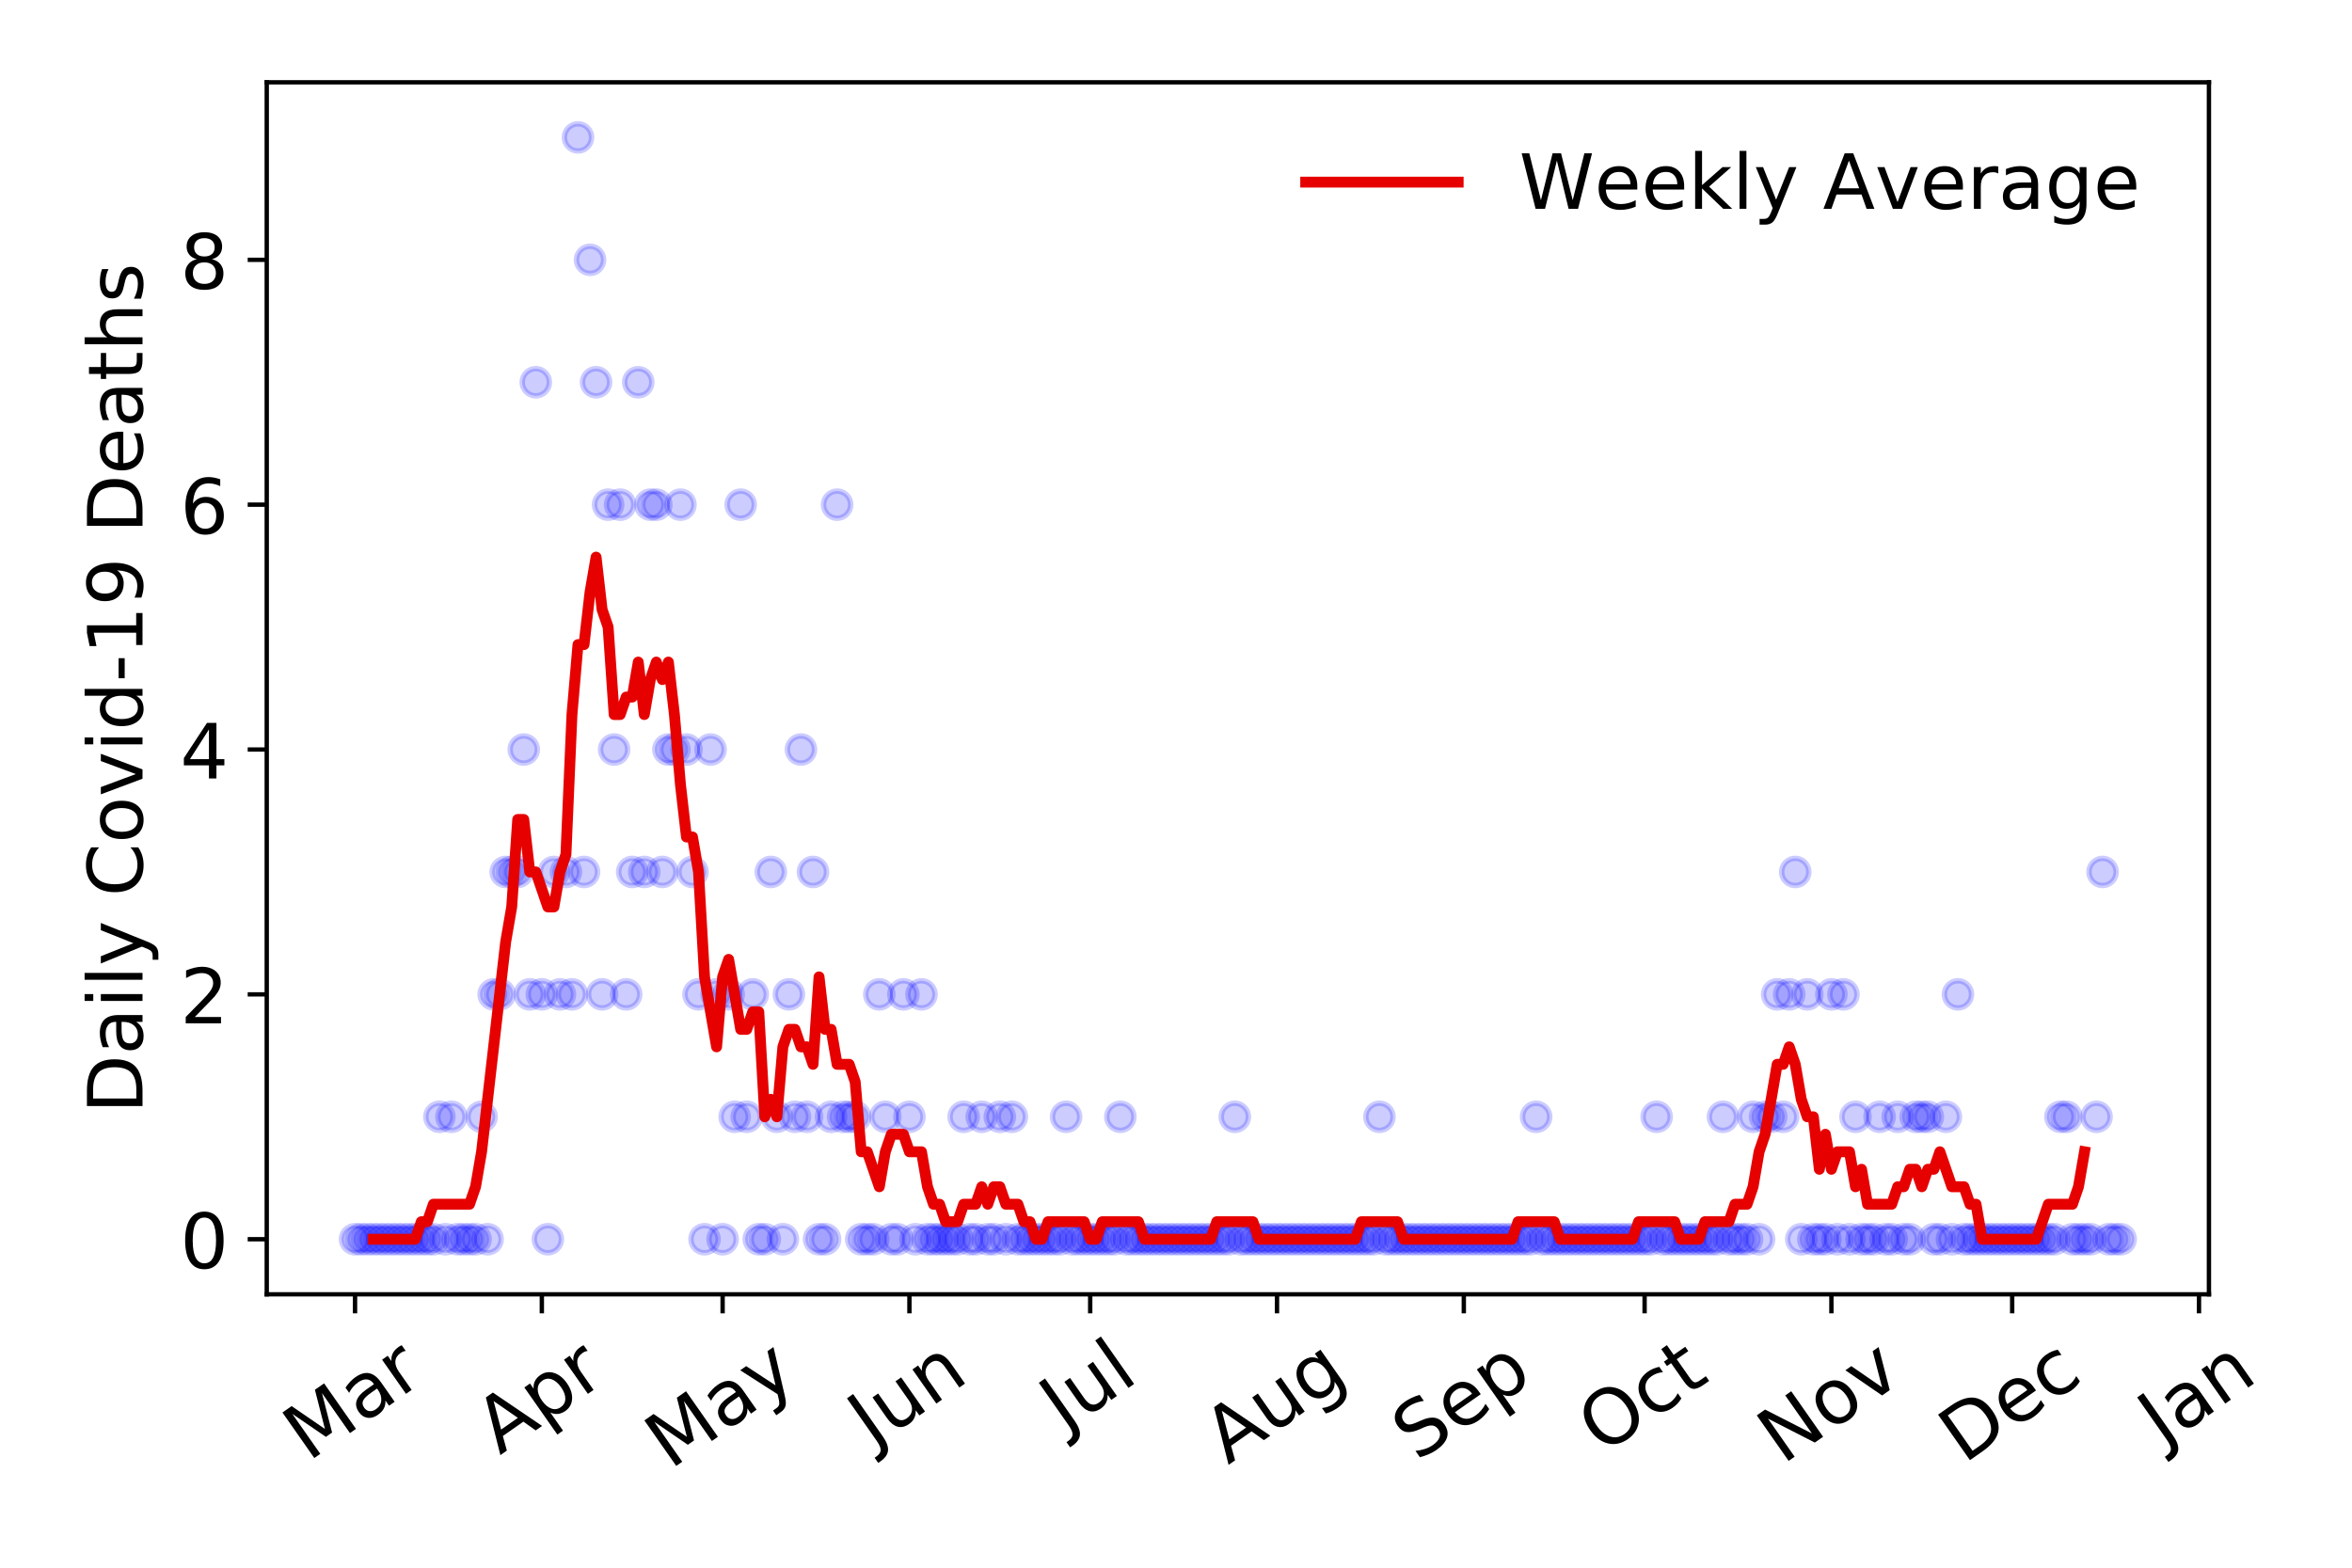 <?xml version="1.0" encoding="utf-8" standalone="no"?>
<!DOCTYPE svg PUBLIC "-//W3C//DTD SVG 1.1//EN"
  "http://www.w3.org/Graphics/SVG/1.1/DTD/svg11.dtd">
<!-- Created with matplotlib (https://matplotlib.org/) -->
<svg height="288pt" version="1.1" viewBox="0 0 432 288" width="432pt" xmlns="http://www.w3.org/2000/svg" xmlns:xlink="http://www.w3.org/1999/xlink">
 <defs>
  <style type="text/css">
*{stroke-linecap:butt;stroke-linejoin:round;}
  </style>
 </defs>
 <g id="figure_1">
  <g id="patch_1">
   <path d="M 0 288 
L 432 288 
L 432 0 
L 0 0 
z
" style="fill:#ffffff;"/>
  </g>
  <g id="axes_1">
   <g id="patch_2">
    <path d="M 48.995 237.778 
L 405.722 237.778 
L 405.722 15.12 
L 48.995 15.12 
z
" style="fill:#ffffff;"/>
   </g>
   <g id="matplotlib.axis_1">
    <g id="xtick_1">
     <g id="line2d_1">
      <defs>
       <path d="M 0 0 
L 0 3.5 
" id="mec69f426b9" style="stroke:#000000;stroke-width:0.8;"/>
      </defs>
      <g>
       <use style="stroke:#000000;stroke-width:0.8;" x="65.21" xlink:href="#mec69f426b9" y="237.778"/>
      </g>
     </g>
     <g id="text_1">
      <!-- Mar -->
      <defs>
       <path d="M 9.812 72.906 
L 24.516 72.906 
L 43.109 23.297 
L 61.812 72.906 
L 76.516 72.906 
L 76.516 0 
L 66.891 0 
L 66.891 64.016 
L 48.094 14.016 
L 38.188 14.016 
L 19.391 64.016 
L 19.391 0 
L 9.812 0 
z
" id="DejaVuSans-77"/>
       <path d="M 34.281 27.484 
Q 23.391 27.484 19.188 25 
Q 14.984 22.516 14.984 16.5 
Q 14.984 11.719 18.141 8.906 
Q 21.297 6.109 26.703 6.109 
Q 34.188 6.109 38.703 11.406 
Q 43.219 16.703 43.219 25.484 
L 43.219 27.484 
z
M 52.203 31.203 
L 52.203 0 
L 43.219 0 
L 43.219 8.297 
Q 40.141 3.328 35.547 0.953 
Q 30.953 -1.422 24.312 -1.422 
Q 15.922 -1.422 10.953 3.297 
Q 6 8.016 6 15.922 
Q 6 25.141 12.172 29.828 
Q 18.359 34.516 30.609 34.516 
L 43.219 34.516 
L 43.219 35.406 
Q 43.219 41.609 39.141 45 
Q 35.062 48.391 27.688 48.391 
Q 23 48.391 18.547 47.266 
Q 14.109 46.141 10.016 43.891 
L 10.016 52.203 
Q 14.938 54.109 19.578 55.047 
Q 24.219 56 28.609 56 
Q 40.484 56 46.344 49.844 
Q 52.203 43.703 52.203 31.203 
z
" id="DejaVuSans-97"/>
       <path d="M 41.109 46.297 
Q 39.594 47.172 37.812 47.578 
Q 36.031 48 33.891 48 
Q 26.266 48 22.188 43.047 
Q 18.109 38.094 18.109 28.812 
L 18.109 0 
L 9.078 0 
L 9.078 54.688 
L 18.109 54.688 
L 18.109 46.188 
Q 20.953 51.172 25.484 53.578 
Q 30.031 56 36.531 56 
Q 37.453 56 38.578 55.875 
Q 39.703 55.766 41.062 55.516 
z
" id="DejaVuSans-114"/>
      </defs>
      <g transform="translate(56.607 268.643)rotate(-35)scale(0.14 -0.14)">
       <use xlink:href="#DejaVuSans-77"/>
       <use x="86.279" xlink:href="#DejaVuSans-97"/>
       <use x="147.559" xlink:href="#DejaVuSans-114"/>
      </g>
     </g>
    </g>
    <g id="xtick_2">
     <g id="line2d_2">
      <g>
       <use style="stroke:#000000;stroke-width:0.8;" x="99.521" xlink:href="#mec69f426b9" y="237.778"/>
      </g>
     </g>
     <g id="text_2">
      <!-- Apr -->
      <defs>
       <path d="M 34.188 63.188 
L 20.797 26.906 
L 47.609 26.906 
z
M 28.609 72.906 
L 39.797 72.906 
L 67.578 0 
L 57.328 0 
L 50.688 18.703 
L 17.828 18.703 
L 11.188 0 
L 0.781 0 
z
" id="DejaVuSans-65"/>
       <path d="M 18.109 8.203 
L 18.109 -20.797 
L 9.078 -20.797 
L 9.078 54.688 
L 18.109 54.688 
L 18.109 46.391 
Q 20.953 51.266 25.266 53.625 
Q 29.594 56 35.594 56 
Q 45.562 56 51.781 48.094 
Q 58.016 40.188 58.016 27.297 
Q 58.016 14.406 51.781 6.484 
Q 45.562 -1.422 35.594 -1.422 
Q 29.594 -1.422 25.266 0.953 
Q 20.953 3.328 18.109 8.203 
z
M 48.688 27.297 
Q 48.688 37.203 44.609 42.844 
Q 40.531 48.484 33.406 48.484 
Q 26.266 48.484 22.188 42.844 
Q 18.109 37.203 18.109 27.297 
Q 18.109 17.391 22.188 11.75 
Q 26.266 6.109 33.406 6.109 
Q 40.531 6.109 44.609 11.75 
Q 48.688 17.391 48.688 27.297 
z
" id="DejaVuSans-112"/>
      </defs>
      <g transform="translate(91.817 267.384)rotate(-35)scale(0.14 -0.14)">
       <use xlink:href="#DejaVuSans-65"/>
       <use x="68.408" xlink:href="#DejaVuSans-112"/>
       <use x="131.885" xlink:href="#DejaVuSans-114"/>
      </g>
     </g>
    </g>
    <g id="xtick_3">
     <g id="line2d_3">
      <g>
       <use style="stroke:#000000;stroke-width:0.8;" x="132.726" xlink:href="#mec69f426b9" y="237.778"/>
      </g>
     </g>
     <g id="text_3">
      <!-- May -->
      <defs>
       <path d="M 32.172 -5.078 
Q 28.375 -14.844 24.75 -17.812 
Q 21.141 -20.797 15.094 -20.797 
L 7.906 -20.797 
L 7.906 -13.281 
L 13.188 -13.281 
Q 16.891 -13.281 18.938 -11.516 
Q 21 -9.766 23.484 -3.219 
L 25.094 0.875 
L 2.984 54.688 
L 12.5 54.688 
L 29.594 11.922 
L 46.688 54.688 
L 56.203 54.688 
z
" id="DejaVuSans-121"/>
      </defs>
      <g transform="translate(123.086 270.094)rotate(-35)scale(0.14 -0.14)">
       <use xlink:href="#DejaVuSans-77"/>
       <use x="86.279" xlink:href="#DejaVuSans-97"/>
       <use x="147.559" xlink:href="#DejaVuSans-121"/>
      </g>
     </g>
    </g>
    <g id="xtick_4">
     <g id="line2d_4">
      <g>
       <use style="stroke:#000000;stroke-width:0.8;" x="167.037" xlink:href="#mec69f426b9" y="237.778"/>
      </g>
     </g>
     <g id="text_4">
      <!-- Jun -->
      <defs>
       <path d="M 9.812 72.906 
L 19.672 72.906 
L 19.672 5.078 
Q 19.672 -8.109 14.672 -14.062 
Q 9.672 -20.016 -1.422 -20.016 
L -5.172 -20.016 
L -5.172 -11.719 
L -2.094 -11.719 
Q 4.438 -11.719 7.125 -8.047 
Q 9.812 -4.391 9.812 5.078 
z
" id="DejaVuSans-74"/>
       <path d="M 8.5 21.578 
L 8.5 54.688 
L 17.484 54.688 
L 17.484 21.922 
Q 17.484 14.156 20.5 10.266 
Q 23.531 6.391 29.594 6.391 
Q 36.859 6.391 41.078 11.031 
Q 45.312 15.672 45.312 23.688 
L 45.312 54.688 
L 54.297 54.688 
L 54.297 0 
L 45.312 0 
L 45.312 8.406 
Q 42.047 3.422 37.719 1 
Q 33.406 -1.422 27.688 -1.422 
Q 18.266 -1.422 13.375 4.438 
Q 8.5 10.297 8.5 21.578 
z
M 31.109 56 
z
" id="DejaVuSans-117"/>
       <path d="M 54.891 33.016 
L 54.891 0 
L 45.906 0 
L 45.906 32.719 
Q 45.906 40.484 42.875 44.328 
Q 39.844 48.188 33.797 48.188 
Q 26.516 48.188 22.312 43.547 
Q 18.109 38.922 18.109 30.906 
L 18.109 0 
L 9.078 0 
L 9.078 54.688 
L 18.109 54.688 
L 18.109 46.188 
Q 21.344 51.125 25.703 53.562 
Q 30.078 56 35.797 56 
Q 45.219 56 50.047 50.172 
Q 54.891 44.344 54.891 33.016 
z
" id="DejaVuSans-110"/>
      </defs>
      <g transform="translate(160.293 266.039)rotate(-35)scale(0.14 -0.14)">
       <use xlink:href="#DejaVuSans-74"/>
       <use x="29.492" xlink:href="#DejaVuSans-117"/>
       <use x="92.871" xlink:href="#DejaVuSans-110"/>
      </g>
     </g>
    </g>
    <g id="xtick_5">
     <g id="line2d_5">
      <g>
       <use style="stroke:#000000;stroke-width:0.8;" x="200.241" xlink:href="#mec69f426b9" y="237.778"/>
      </g>
     </g>
     <g id="text_5">
      <!-- Jul -->
      <defs>
       <path d="M 9.422 75.984 
L 18.406 75.984 
L 18.406 0 
L 9.422 0 
z
" id="DejaVuSans-108"/>
      </defs>
      <g transform="translate(195.539 263.181)rotate(-35)scale(0.14 -0.14)">
       <use xlink:href="#DejaVuSans-74"/>
       <use x="29.492" xlink:href="#DejaVuSans-117"/>
       <use x="92.871" xlink:href="#DejaVuSans-108"/>
      </g>
     </g>
    </g>
    <g id="xtick_6">
     <g id="line2d_6">
      <g>
       <use style="stroke:#000000;stroke-width:0.8;" x="234.553" xlink:href="#mec69f426b9" y="237.778"/>
      </g>
     </g>
     <g id="text_6">
      <!-- Aug -->
      <defs>
       <path d="M 45.406 27.984 
Q 45.406 37.75 41.375 43.109 
Q 37.359 48.484 30.078 48.484 
Q 22.859 48.484 18.828 43.109 
Q 14.797 37.75 14.797 27.984 
Q 14.797 18.266 18.828 12.891 
Q 22.859 7.516 30.078 7.516 
Q 37.359 7.516 41.375 12.891 
Q 45.406 18.266 45.406 27.984 
z
M 54.391 6.781 
Q 54.391 -7.172 48.188 -13.984 
Q 42 -20.797 29.203 -20.797 
Q 24.469 -20.797 20.266 -20.094 
Q 16.062 -19.391 12.109 -17.922 
L 12.109 -9.188 
Q 16.062 -11.328 19.922 -12.344 
Q 23.781 -13.375 27.781 -13.375 
Q 36.625 -13.375 41.016 -8.766 
Q 45.406 -4.156 45.406 5.172 
L 45.406 9.625 
Q 42.625 4.781 38.281 2.391 
Q 33.938 0 27.875 0 
Q 17.828 0 11.672 7.656 
Q 5.516 15.328 5.516 27.984 
Q 5.516 40.672 11.672 48.328 
Q 17.828 56 27.875 56 
Q 33.938 56 38.281 53.609 
Q 42.625 51.219 45.406 46.391 
L 45.406 54.688 
L 54.391 54.688 
z
" id="DejaVuSans-103"/>
      </defs>
      <g transform="translate(225.572 269.172)rotate(-35)scale(0.14 -0.14)">
       <use xlink:href="#DejaVuSans-65"/>
       <use x="68.408" xlink:href="#DejaVuSans-117"/>
       <use x="131.787" xlink:href="#DejaVuSans-103"/>
      </g>
     </g>
    </g>
    <g id="xtick_7">
     <g id="line2d_7">
      <g>
       <use style="stroke:#000000;stroke-width:0.8;" x="268.864" xlink:href="#mec69f426b9" y="237.778"/>
      </g>
     </g>
     <g id="text_7">
      <!-- Sep -->
      <defs>
       <path d="M 53.516 70.516 
L 53.516 60.891 
Q 47.906 63.578 42.922 64.891 
Q 37.938 66.219 33.297 66.219 
Q 25.25 66.219 20.875 63.094 
Q 16.5 59.969 16.5 54.203 
Q 16.5 49.359 19.406 46.891 
Q 22.312 44.438 30.422 42.922 
L 36.375 41.703 
Q 47.406 39.594 52.656 34.297 
Q 57.906 29 57.906 20.125 
Q 57.906 9.516 50.797 4.047 
Q 43.703 -1.422 29.984 -1.422 
Q 24.812 -1.422 18.969 -0.25 
Q 13.141 0.922 6.891 3.219 
L 6.891 13.375 
Q 12.891 10.016 18.656 8.297 
Q 24.422 6.594 29.984 6.594 
Q 38.422 6.594 43.016 9.906 
Q 47.609 13.234 47.609 19.391 
Q 47.609 24.75 44.312 27.781 
Q 41.016 30.812 33.5 32.328 
L 27.484 33.5 
Q 16.453 35.688 11.516 40.375 
Q 6.594 45.062 6.594 53.422 
Q 6.594 63.094 13.406 68.656 
Q 20.219 74.219 32.172 74.219 
Q 37.312 74.219 42.625 73.281 
Q 47.953 72.359 53.516 70.516 
z
" id="DejaVuSans-83"/>
       <path d="M 56.203 29.594 
L 56.203 25.203 
L 14.891 25.203 
Q 15.484 15.922 20.484 11.062 
Q 25.484 6.203 34.422 6.203 
Q 39.594 6.203 44.453 7.469 
Q 49.312 8.734 54.109 11.281 
L 54.109 2.781 
Q 49.266 0.734 44.188 -0.344 
Q 39.109 -1.422 33.891 -1.422 
Q 20.797 -1.422 13.156 6.188 
Q 5.516 13.812 5.516 26.812 
Q 5.516 40.234 12.766 48.109 
Q 20.016 56 32.328 56 
Q 43.359 56 49.781 48.891 
Q 56.203 41.797 56.203 29.594 
z
M 47.219 32.234 
Q 47.125 39.594 43.094 43.984 
Q 39.062 48.391 32.422 48.391 
Q 24.906 48.391 20.391 44.141 
Q 15.875 39.891 15.188 32.172 
z
" id="DejaVuSans-101"/>
      </defs>
      <g transform="translate(260.271 268.629)rotate(-35)scale(0.14 -0.14)">
       <use xlink:href="#DejaVuSans-83"/>
       <use x="63.477" xlink:href="#DejaVuSans-101"/>
       <use x="125" xlink:href="#DejaVuSans-112"/>
      </g>
     </g>
    </g>
    <g id="xtick_8">
     <g id="line2d_8">
      <g>
       <use style="stroke:#000000;stroke-width:0.8;" x="302.069" xlink:href="#mec69f426b9" y="237.778"/>
      </g>
     </g>
     <g id="text_8">
      <!-- Oct -->
      <defs>
       <path d="M 39.406 66.219 
Q 28.656 66.219 22.328 58.203 
Q 16.016 50.203 16.016 36.375 
Q 16.016 22.609 22.328 14.594 
Q 28.656 6.594 39.406 6.594 
Q 50.141 6.594 56.422 14.594 
Q 62.703 22.609 62.703 36.375 
Q 62.703 50.203 56.422 58.203 
Q 50.141 66.219 39.406 66.219 
z
M 39.406 74.219 
Q 54.734 74.219 63.906 63.938 
Q 73.094 53.656 73.094 36.375 
Q 73.094 19.141 63.906 8.859 
Q 54.734 -1.422 39.406 -1.422 
Q 24.031 -1.422 14.812 8.828 
Q 5.609 19.094 5.609 36.375 
Q 5.609 53.656 14.812 63.938 
Q 24.031 74.219 39.406 74.219 
z
" id="DejaVuSans-79"/>
       <path d="M 48.781 52.594 
L 48.781 44.188 
Q 44.969 46.297 41.141 47.344 
Q 37.312 48.391 33.406 48.391 
Q 24.656 48.391 19.812 42.844 
Q 14.984 37.312 14.984 27.297 
Q 14.984 17.281 19.812 11.734 
Q 24.656 6.203 33.406 6.203 
Q 37.312 6.203 41.141 7.25 
Q 44.969 8.297 48.781 10.406 
L 48.781 2.094 
Q 45.016 0.344 40.984 -0.531 
Q 36.969 -1.422 32.422 -1.422 
Q 20.062 -1.422 12.781 6.344 
Q 5.516 14.109 5.516 27.297 
Q 5.516 40.672 12.859 48.328 
Q 20.219 56 33.016 56 
Q 37.156 56 41.109 55.141 
Q 45.062 54.297 48.781 52.594 
z
" id="DejaVuSans-99"/>
       <path d="M 18.312 70.219 
L 18.312 54.688 
L 36.812 54.688 
L 36.812 47.703 
L 18.312 47.703 
L 18.312 18.016 
Q 18.312 11.328 20.141 9.422 
Q 21.969 7.516 27.594 7.516 
L 36.812 7.516 
L 36.812 0 
L 27.594 0 
Q 17.188 0 13.234 3.875 
Q 9.281 7.766 9.281 18.016 
L 9.281 47.703 
L 2.688 47.703 
L 2.688 54.688 
L 9.281 54.688 
L 9.281 70.219 
z
" id="DejaVuSans-116"/>
      </defs>
      <g transform="translate(294.37 267.377)rotate(-35)scale(0.14 -0.14)">
       <use xlink:href="#DejaVuSans-79"/>
       <use x="78.711" xlink:href="#DejaVuSans-99"/>
       <use x="133.691" xlink:href="#DejaVuSans-116"/>
      </g>
     </g>
    </g>
    <g id="xtick_9">
     <g id="line2d_9">
      <g>
       <use style="stroke:#000000;stroke-width:0.8;" x="336.38" xlink:href="#mec69f426b9" y="237.778"/>
      </g>
     </g>
     <g id="text_9">
      <!-- Nov -->
      <defs>
       <path d="M 9.812 72.906 
L 23.094 72.906 
L 55.422 11.922 
L 55.422 72.906 
L 64.984 72.906 
L 64.984 0 
L 51.703 0 
L 19.391 60.984 
L 19.391 0 
L 9.812 0 
z
" id="DejaVuSans-78"/>
       <path d="M 30.609 48.391 
Q 23.391 48.391 19.188 42.75 
Q 14.984 37.109 14.984 27.297 
Q 14.984 17.484 19.156 11.844 
Q 23.344 6.203 30.609 6.203 
Q 37.797 6.203 41.984 11.859 
Q 46.188 17.531 46.188 27.297 
Q 46.188 37.016 41.984 42.703 
Q 37.797 48.391 30.609 48.391 
z
M 30.609 56 
Q 42.328 56 49.016 48.375 
Q 55.719 40.766 55.719 27.297 
Q 55.719 13.875 49.016 6.219 
Q 42.328 -1.422 30.609 -1.422 
Q 18.844 -1.422 12.172 6.219 
Q 5.516 13.875 5.516 27.297 
Q 5.516 40.766 12.172 48.375 
Q 18.844 56 30.609 56 
z
" id="DejaVuSans-111"/>
       <path d="M 2.984 54.688 
L 12.5 54.688 
L 29.594 8.797 
L 46.688 54.688 
L 56.203 54.688 
L 35.688 0 
L 23.484 0 
z
" id="DejaVuSans-118"/>
      </defs>
      <g transform="translate(327.403 269.166)rotate(-35)scale(0.14 -0.14)">
       <use xlink:href="#DejaVuSans-78"/>
       <use x="74.805" xlink:href="#DejaVuSans-111"/>
       <use x="135.986" xlink:href="#DejaVuSans-118"/>
      </g>
     </g>
    </g>
    <g id="xtick_10">
     <g id="line2d_10">
      <g>
       <use style="stroke:#000000;stroke-width:0.8;" x="369.584" xlink:href="#mec69f426b9" y="237.778"/>
      </g>
     </g>
     <g id="text_10">
      <!-- Dec -->
      <defs>
       <path d="M 19.672 64.797 
L 19.672 8.109 
L 31.594 8.109 
Q 46.688 8.109 53.688 14.938 
Q 60.688 21.781 60.688 36.531 
Q 60.688 51.172 53.688 57.984 
Q 46.688 64.797 31.594 64.797 
z
M 9.812 72.906 
L 30.078 72.906 
Q 51.266 72.906 61.172 64.094 
Q 71.094 55.281 71.094 36.531 
Q 71.094 17.672 61.125 8.828 
Q 51.172 0 30.078 0 
L 9.812 0 
z
" id="DejaVuSans-68"/>
      </defs>
      <g transform="translate(360.704 269.032)rotate(-35)scale(0.14 -0.14)">
       <use xlink:href="#DejaVuSans-68"/>
       <use x="77.002" xlink:href="#DejaVuSans-101"/>
       <use x="138.525" xlink:href="#DejaVuSans-99"/>
      </g>
     </g>
    </g>
    <g id="xtick_11">
     <g id="line2d_11">
      <g>
       <use style="stroke:#000000;stroke-width:0.8;" x="403.896" xlink:href="#mec69f426b9" y="237.778"/>
      </g>
     </g>
     <g id="text_11">
      <!-- Jan -->
      <g transform="translate(397.272 265.871)rotate(-35)scale(0.14 -0.14)">
       <use xlink:href="#DejaVuSans-74"/>
       <use x="29.492" xlink:href="#DejaVuSans-97"/>
       <use x="90.771" xlink:href="#DejaVuSans-110"/>
      </g>
     </g>
    </g>
   </g>
   <g id="matplotlib.axis_2">
    <g id="ytick_1">
     <g id="line2d_12">
      <defs>
       <path d="M 0 0 
L -3.5 0 
" id="m775ea745da" style="stroke:#000000;stroke-width:0.8;"/>
      </defs>
      <g>
       <use style="stroke:#000000;stroke-width:0.8;" x="48.995" xlink:href="#m775ea745da" y="227.657"/>
      </g>
     </g>
     <g id="text_12">
      <!-- 0 -->
      <defs>
       <path d="M 31.781 66.406 
Q 24.172 66.406 20.328 58.906 
Q 16.5 51.422 16.5 36.375 
Q 16.5 21.391 20.328 13.891 
Q 24.172 6.391 31.781 6.391 
Q 39.453 6.391 43.281 13.891 
Q 47.125 21.391 47.125 36.375 
Q 47.125 51.422 43.281 58.906 
Q 39.453 66.406 31.781 66.406 
z
M 31.781 74.219 
Q 44.047 74.219 50.516 64.516 
Q 56.984 54.828 56.984 36.375 
Q 56.984 17.969 50.516 8.266 
Q 44.047 -1.422 31.781 -1.422 
Q 19.531 -1.422 13.062 8.266 
Q 6.594 17.969 6.594 36.375 
Q 6.594 54.828 13.062 64.516 
Q 19.531 74.219 31.781 74.219 
z
" id="DejaVuSans-48"/>
      </defs>
      <g transform="translate(33.087 232.976)scale(0.14 -0.14)">
       <use xlink:href="#DejaVuSans-48"/>
      </g>
     </g>
    </g>
    <g id="ytick_2">
     <g id="line2d_13">
      <g>
       <use style="stroke:#000000;stroke-width:0.8;" x="48.995" xlink:href="#m775ea745da" y="182.676"/>
      </g>
     </g>
     <g id="text_13">
      <!-- 2 -->
      <defs>
       <path d="M 19.188 8.297 
L 53.609 8.297 
L 53.609 0 
L 7.328 0 
L 7.328 8.297 
Q 12.938 14.109 22.625 23.891 
Q 32.328 33.688 34.812 36.531 
Q 39.547 41.844 41.422 45.531 
Q 43.312 49.219 43.312 52.781 
Q 43.312 58.594 39.234 62.25 
Q 35.156 65.922 28.609 65.922 
Q 23.969 65.922 18.812 64.312 
Q 13.672 62.703 7.812 59.422 
L 7.812 69.391 
Q 13.766 71.781 18.938 73 
Q 24.125 74.219 28.422 74.219 
Q 39.75 74.219 46.484 68.547 
Q 53.219 62.891 53.219 53.422 
Q 53.219 48.922 51.531 44.891 
Q 49.859 40.875 45.406 35.406 
Q 44.188 33.984 37.641 27.219 
Q 31.109 20.453 19.188 8.297 
z
" id="DejaVuSans-50"/>
      </defs>
      <g transform="translate(33.087 187.995)scale(0.14 -0.14)">
       <use xlink:href="#DejaVuSans-50"/>
      </g>
     </g>
    </g>
    <g id="ytick_3">
     <g id="line2d_14">
      <g>
       <use style="stroke:#000000;stroke-width:0.8;" x="48.995" xlink:href="#m775ea745da" y="137.694"/>
      </g>
     </g>
     <g id="text_14">
      <!-- 4 -->
      <defs>
       <path d="M 37.797 64.312 
L 12.891 25.391 
L 37.797 25.391 
z
M 35.203 72.906 
L 47.609 72.906 
L 47.609 25.391 
L 58.016 25.391 
L 58.016 17.188 
L 47.609 17.188 
L 47.609 0 
L 37.797 0 
L 37.797 17.188 
L 4.891 17.188 
L 4.891 26.703 
z
" id="DejaVuSans-52"/>
      </defs>
      <g transform="translate(33.087 143.013)scale(0.14 -0.14)">
       <use xlink:href="#DejaVuSans-52"/>
      </g>
     </g>
    </g>
    <g id="ytick_4">
     <g id="line2d_15">
      <g>
       <use style="stroke:#000000;stroke-width:0.8;" x="48.995" xlink:href="#m775ea745da" y="92.713"/>
      </g>
     </g>
     <g id="text_15">
      <!-- 6 -->
      <defs>
       <path d="M 33.016 40.375 
Q 26.375 40.375 22.484 35.828 
Q 18.609 31.297 18.609 23.391 
Q 18.609 15.531 22.484 10.953 
Q 26.375 6.391 33.016 6.391 
Q 39.656 6.391 43.531 10.953 
Q 47.406 15.531 47.406 23.391 
Q 47.406 31.297 43.531 35.828 
Q 39.656 40.375 33.016 40.375 
z
M 52.594 71.297 
L 52.594 62.312 
Q 48.875 64.062 45.094 64.984 
Q 41.312 65.922 37.594 65.922 
Q 27.828 65.922 22.672 59.328 
Q 17.531 52.734 16.797 39.406 
Q 19.672 43.656 24.016 45.922 
Q 28.375 48.188 33.594 48.188 
Q 44.578 48.188 50.953 41.516 
Q 57.328 34.859 57.328 23.391 
Q 57.328 12.156 50.688 5.359 
Q 44.047 -1.422 33.016 -1.422 
Q 20.359 -1.422 13.672 8.266 
Q 6.984 17.969 6.984 36.375 
Q 6.984 53.656 15.188 63.938 
Q 23.391 74.219 37.203 74.219 
Q 40.922 74.219 44.703 73.484 
Q 48.484 72.75 52.594 71.297 
z
" id="DejaVuSans-54"/>
      </defs>
      <g transform="translate(33.087 98.032)scale(0.14 -0.14)">
       <use xlink:href="#DejaVuSans-54"/>
      </g>
     </g>
    </g>
    <g id="ytick_5">
     <g id="line2d_16">
      <g>
       <use style="stroke:#000000;stroke-width:0.8;" x="48.995" xlink:href="#m775ea745da" y="47.732"/>
      </g>
     </g>
     <g id="text_16">
      <!-- 8 -->
      <defs>
       <path d="M 31.781 34.625 
Q 24.75 34.625 20.719 30.859 
Q 16.703 27.094 16.703 20.516 
Q 16.703 13.922 20.719 10.156 
Q 24.75 6.391 31.781 6.391 
Q 38.812 6.391 42.859 10.172 
Q 46.922 13.969 46.922 20.516 
Q 46.922 27.094 42.891 30.859 
Q 38.875 34.625 31.781 34.625 
z
M 21.922 38.812 
Q 15.578 40.375 12.031 44.719 
Q 8.5 49.078 8.5 55.328 
Q 8.5 64.062 14.719 69.141 
Q 20.953 74.219 31.781 74.219 
Q 42.672 74.219 48.875 69.141 
Q 55.078 64.062 55.078 55.328 
Q 55.078 49.078 51.531 44.719 
Q 48 40.375 41.703 38.812 
Q 48.828 37.156 52.797 32.312 
Q 56.781 27.484 56.781 20.516 
Q 56.781 9.906 50.312 4.234 
Q 43.844 -1.422 31.781 -1.422 
Q 19.734 -1.422 13.25 4.234 
Q 6.781 9.906 6.781 20.516 
Q 6.781 27.484 10.781 32.312 
Q 14.797 37.156 21.922 38.812 
z
M 18.312 54.391 
Q 18.312 48.734 21.844 45.562 
Q 25.391 42.391 31.781 42.391 
Q 38.141 42.391 41.719 45.562 
Q 45.312 48.734 45.312 54.391 
Q 45.312 60.062 41.719 63.234 
Q 38.141 66.406 31.781 66.406 
Q 25.391 66.406 21.844 63.234 
Q 18.312 60.062 18.312 54.391 
z
" id="DejaVuSans-56"/>
      </defs>
      <g transform="translate(33.087 53.05)scale(0.14 -0.14)">
       <use xlink:href="#DejaVuSans-56"/>
      </g>
     </g>
    </g>
    <g id="text_17">
     <!-- Daily Covid-19 Deaths -->
     <defs>
      <path d="M 9.422 54.688 
L 18.406 54.688 
L 18.406 0 
L 9.422 0 
z
M 9.422 75.984 
L 18.406 75.984 
L 18.406 64.594 
L 9.422 64.594 
z
" id="DejaVuSans-105"/>
      <path id="DejaVuSans-32"/>
      <path d="M 64.406 67.281 
L 64.406 56.891 
Q 59.422 61.531 53.781 63.812 
Q 48.141 66.109 41.797 66.109 
Q 29.297 66.109 22.656 58.469 
Q 16.016 50.828 16.016 36.375 
Q 16.016 21.969 22.656 14.328 
Q 29.297 6.688 41.797 6.688 
Q 48.141 6.688 53.781 8.984 
Q 59.422 11.281 64.406 15.922 
L 64.406 5.609 
Q 59.234 2.094 53.438 0.328 
Q 47.656 -1.422 41.219 -1.422 
Q 24.656 -1.422 15.125 8.703 
Q 5.609 18.844 5.609 36.375 
Q 5.609 53.953 15.125 64.078 
Q 24.656 74.219 41.219 74.219 
Q 47.75 74.219 53.531 72.484 
Q 59.328 70.75 64.406 67.281 
z
" id="DejaVuSans-67"/>
      <path d="M 45.406 46.391 
L 45.406 75.984 
L 54.391 75.984 
L 54.391 0 
L 45.406 0 
L 45.406 8.203 
Q 42.578 3.328 38.25 0.953 
Q 33.938 -1.422 27.875 -1.422 
Q 17.969 -1.422 11.734 6.484 
Q 5.516 14.406 5.516 27.297 
Q 5.516 40.188 11.734 48.094 
Q 17.969 56 27.875 56 
Q 33.938 56 38.25 53.625 
Q 42.578 51.266 45.406 46.391 
z
M 14.797 27.297 
Q 14.797 17.391 18.875 11.75 
Q 22.953 6.109 30.078 6.109 
Q 37.203 6.109 41.297 11.75 
Q 45.406 17.391 45.406 27.297 
Q 45.406 37.203 41.297 42.844 
Q 37.203 48.484 30.078 48.484 
Q 22.953 48.484 18.875 42.844 
Q 14.797 37.203 14.797 27.297 
z
" id="DejaVuSans-100"/>
      <path d="M 4.891 31.391 
L 31.203 31.391 
L 31.203 23.391 
L 4.891 23.391 
z
" id="DejaVuSans-45"/>
      <path d="M 12.406 8.297 
L 28.516 8.297 
L 28.516 63.922 
L 10.984 60.406 
L 10.984 69.391 
L 28.422 72.906 
L 38.281 72.906 
L 38.281 8.297 
L 54.391 8.297 
L 54.391 0 
L 12.406 0 
z
" id="DejaVuSans-49"/>
      <path d="M 10.984 1.516 
L 10.984 10.5 
Q 14.703 8.734 18.5 7.812 
Q 22.312 6.891 25.984 6.891 
Q 35.75 6.891 40.891 13.453 
Q 46.047 20.016 46.781 33.406 
Q 43.953 29.203 39.594 26.953 
Q 35.25 24.703 29.984 24.703 
Q 19.047 24.703 12.672 31.312 
Q 6.297 37.938 6.297 49.422 
Q 6.297 60.641 12.938 67.422 
Q 19.578 74.219 30.609 74.219 
Q 43.266 74.219 49.922 64.516 
Q 56.594 54.828 56.594 36.375 
Q 56.594 19.141 48.406 8.859 
Q 40.234 -1.422 26.422 -1.422 
Q 22.703 -1.422 18.891 -0.688 
Q 15.094 0.047 10.984 1.516 
z
M 30.609 32.422 
Q 37.25 32.422 41.125 36.953 
Q 45.016 41.5 45.016 49.422 
Q 45.016 57.281 41.125 61.844 
Q 37.25 66.406 30.609 66.406 
Q 23.969 66.406 20.094 61.844 
Q 16.219 57.281 16.219 49.422 
Q 16.219 41.5 20.094 36.953 
Q 23.969 32.422 30.609 32.422 
z
" id="DejaVuSans-57"/>
      <path d="M 54.891 33.016 
L 54.891 0 
L 45.906 0 
L 45.906 32.719 
Q 45.906 40.484 42.875 44.328 
Q 39.844 48.188 33.797 48.188 
Q 26.516 48.188 22.312 43.547 
Q 18.109 38.922 18.109 30.906 
L 18.109 0 
L 9.078 0 
L 9.078 75.984 
L 18.109 75.984 
L 18.109 46.188 
Q 21.344 51.125 25.703 53.562 
Q 30.078 56 35.797 56 
Q 45.219 56 50.047 50.172 
Q 54.891 44.344 54.891 33.016 
z
" id="DejaVuSans-104"/>
      <path d="M 44.281 53.078 
L 44.281 44.578 
Q 40.484 46.531 36.375 47.5 
Q 32.281 48.484 27.875 48.484 
Q 21.188 48.484 17.844 46.438 
Q 14.5 44.391 14.5 40.281 
Q 14.5 37.156 16.891 35.375 
Q 19.281 33.594 26.516 31.984 
L 29.594 31.297 
Q 39.156 29.25 43.188 25.516 
Q 47.219 21.781 47.219 15.094 
Q 47.219 7.469 41.188 3.016 
Q 35.156 -1.422 24.609 -1.422 
Q 20.219 -1.422 15.453 -0.562 
Q 10.688 0.297 5.422 2 
L 5.422 11.281 
Q 10.406 8.688 15.234 7.391 
Q 20.062 6.109 24.812 6.109 
Q 31.156 6.109 34.562 8.281 
Q 37.984 10.453 37.984 14.406 
Q 37.984 18.062 35.516 20.016 
Q 33.062 21.969 24.703 23.781 
L 21.578 24.516 
Q 13.234 26.266 9.516 29.906 
Q 5.812 33.547 5.812 39.891 
Q 5.812 47.609 11.281 51.797 
Q 16.75 56 26.812 56 
Q 31.781 56 36.172 55.266 
Q 40.578 54.547 44.281 53.078 
z
" id="DejaVuSans-115"/>
     </defs>
     <g transform="translate(26.176 204.56)rotate(-90)scale(0.14 -0.14)">
      <use xlink:href="#DejaVuSans-68"/>
      <use x="77.002" xlink:href="#DejaVuSans-97"/>
      <use x="138.281" xlink:href="#DejaVuSans-105"/>
      <use x="166.064" xlink:href="#DejaVuSans-108"/>
      <use x="193.848" xlink:href="#DejaVuSans-121"/>
      <use x="253.027" xlink:href="#DejaVuSans-32"/>
      <use x="284.814" xlink:href="#DejaVuSans-67"/>
      <use x="354.639" xlink:href="#DejaVuSans-111"/>
      <use x="415.82" xlink:href="#DejaVuSans-118"/>
      <use x="475" xlink:href="#DejaVuSans-105"/>
      <use x="502.783" xlink:href="#DejaVuSans-100"/>
      <use x="566.26" xlink:href="#DejaVuSans-45"/>
      <use x="602.344" xlink:href="#DejaVuSans-49"/>
      <use x="665.967" xlink:href="#DejaVuSans-57"/>
      <use x="729.59" xlink:href="#DejaVuSans-32"/>
      <use x="761.377" xlink:href="#DejaVuSans-68"/>
      <use x="838.379" xlink:href="#DejaVuSans-101"/>
      <use x="899.902" xlink:href="#DejaVuSans-97"/>
      <use x="961.182" xlink:href="#DejaVuSans-116"/>
      <use x="1000.391" xlink:href="#DejaVuSans-104"/>
      <use x="1063.77" xlink:href="#DejaVuSans-115"/>
     </g>
    </g>
   </g>
   <g id="line2d_17">
    <defs>
     <path d="M 0 2.5 
C 0.663 2.5 1.299 2.237 1.768 1.768 
C 2.237 1.299 2.5 0.663 2.5 0 
C 2.5 -0.663 2.237 -1.299 1.768 -1.768 
C 1.299 -2.237 0.663 -2.5 0 -2.5 
C -0.663 -2.5 -1.299 -2.237 -1.768 -1.768 
C -2.237 -1.299 -2.5 -0.663 -2.5 0 
C -2.5 0.663 -2.237 1.299 -1.768 1.768 
C -1.299 2.237 -0.663 2.5 0 2.5 
z
" id="m00e4b5ce65" style="stroke:#0000ff;stroke-opacity:0.2;"/>
    </defs>
    <g clip-path="url(#p215e8aaa0b)">
     <use style="fill:#0000ff;fill-opacity:0.2;stroke:#0000ff;stroke-opacity:0.2;" x="65.21" xlink:href="#m00e4b5ce65" y="227.657"/>
     <use style="fill:#0000ff;fill-opacity:0.2;stroke:#0000ff;stroke-opacity:0.2;" x="66.317" xlink:href="#m00e4b5ce65" y="227.657"/>
     <use style="fill:#0000ff;fill-opacity:0.2;stroke:#0000ff;stroke-opacity:0.2;" x="67.423" xlink:href="#m00e4b5ce65" y="227.657"/>
     <use style="fill:#0000ff;fill-opacity:0.2;stroke:#0000ff;stroke-opacity:0.2;" x="68.53" xlink:href="#m00e4b5ce65" y="227.657"/>
     <use style="fill:#0000ff;fill-opacity:0.2;stroke:#0000ff;stroke-opacity:0.2;" x="69.637" xlink:href="#m00e4b5ce65" y="227.657"/>
     <use style="fill:#0000ff;fill-opacity:0.2;stroke:#0000ff;stroke-opacity:0.2;" x="70.744" xlink:href="#m00e4b5ce65" y="227.657"/>
     <use style="fill:#0000ff;fill-opacity:0.2;stroke:#0000ff;stroke-opacity:0.2;" x="71.851" xlink:href="#m00e4b5ce65" y="227.657"/>
     <use style="fill:#0000ff;fill-opacity:0.2;stroke:#0000ff;stroke-opacity:0.2;" x="72.958" xlink:href="#m00e4b5ce65" y="227.657"/>
     <use style="fill:#0000ff;fill-opacity:0.2;stroke:#0000ff;stroke-opacity:0.2;" x="74.064" xlink:href="#m00e4b5ce65" y="227.657"/>
     <use style="fill:#0000ff;fill-opacity:0.2;stroke:#0000ff;stroke-opacity:0.2;" x="75.171" xlink:href="#m00e4b5ce65" y="227.657"/>
     <use style="fill:#0000ff;fill-opacity:0.2;stroke:#0000ff;stroke-opacity:0.2;" x="76.278" xlink:href="#m00e4b5ce65" y="227.657"/>
     <use style="fill:#0000ff;fill-opacity:0.2;stroke:#0000ff;stroke-opacity:0.2;" x="77.385" xlink:href="#m00e4b5ce65" y="227.657"/>
     <use style="fill:#0000ff;fill-opacity:0.2;stroke:#0000ff;stroke-opacity:0.2;" x="78.492" xlink:href="#m00e4b5ce65" y="227.657"/>
     <use style="fill:#0000ff;fill-opacity:0.2;stroke:#0000ff;stroke-opacity:0.2;" x="79.598" xlink:href="#m00e4b5ce65" y="227.657"/>
     <use style="fill:#0000ff;fill-opacity:0.2;stroke:#0000ff;stroke-opacity:0.2;" x="80.705" xlink:href="#m00e4b5ce65" y="205.167"/>
     <use style="fill:#0000ff;fill-opacity:0.2;stroke:#0000ff;stroke-opacity:0.2;" x="81.812" xlink:href="#m00e4b5ce65" y="227.657"/>
     <use style="fill:#0000ff;fill-opacity:0.2;stroke:#0000ff;stroke-opacity:0.2;" x="82.919" xlink:href="#m00e4b5ce65" y="205.167"/>
     <use style="fill:#0000ff;fill-opacity:0.2;stroke:#0000ff;stroke-opacity:0.2;" x="84.026" xlink:href="#m00e4b5ce65" y="227.657"/>
     <use style="fill:#0000ff;fill-opacity:0.2;stroke:#0000ff;stroke-opacity:0.2;" x="85.133" xlink:href="#m00e4b5ce65" y="227.657"/>
     <use style="fill:#0000ff;fill-opacity:0.2;stroke:#0000ff;stroke-opacity:0.2;" x="86.239" xlink:href="#m00e4b5ce65" y="227.657"/>
     <use style="fill:#0000ff;fill-opacity:0.2;stroke:#0000ff;stroke-opacity:0.2;" x="87.346" xlink:href="#m00e4b5ce65" y="227.657"/>
     <use style="fill:#0000ff;fill-opacity:0.2;stroke:#0000ff;stroke-opacity:0.2;" x="88.453" xlink:href="#m00e4b5ce65" y="205.167"/>
     <use style="fill:#0000ff;fill-opacity:0.2;stroke:#0000ff;stroke-opacity:0.2;" x="89.56" xlink:href="#m00e4b5ce65" y="227.657"/>
     <use style="fill:#0000ff;fill-opacity:0.2;stroke:#0000ff;stroke-opacity:0.2;" x="90.667" xlink:href="#m00e4b5ce65" y="182.676"/>
     <use style="fill:#0000ff;fill-opacity:0.2;stroke:#0000ff;stroke-opacity:0.2;" x="91.773" xlink:href="#m00e4b5ce65" y="182.676"/>
     <use style="fill:#0000ff;fill-opacity:0.2;stroke:#0000ff;stroke-opacity:0.2;" x="92.88" xlink:href="#m00e4b5ce65" y="160.185"/>
     <use style="fill:#0000ff;fill-opacity:0.2;stroke:#0000ff;stroke-opacity:0.2;" x="93.987" xlink:href="#m00e4b5ce65" y="160.185"/>
     <use style="fill:#0000ff;fill-opacity:0.2;stroke:#0000ff;stroke-opacity:0.2;" x="95.094" xlink:href="#m00e4b5ce65" y="160.185"/>
     <use style="fill:#0000ff;fill-opacity:0.2;stroke:#0000ff;stroke-opacity:0.2;" x="96.201" xlink:href="#m00e4b5ce65" y="137.694"/>
     <use style="fill:#0000ff;fill-opacity:0.2;stroke:#0000ff;stroke-opacity:0.2;" x="97.308" xlink:href="#m00e4b5ce65" y="182.676"/>
     <use style="fill:#0000ff;fill-opacity:0.2;stroke:#0000ff;stroke-opacity:0.2;" x="98.414" xlink:href="#m00e4b5ce65" y="70.222"/>
     <use style="fill:#0000ff;fill-opacity:0.2;stroke:#0000ff;stroke-opacity:0.2;" x="99.521" xlink:href="#m00e4b5ce65" y="182.676"/>
     <use style="fill:#0000ff;fill-opacity:0.2;stroke:#0000ff;stroke-opacity:0.2;" x="100.628" xlink:href="#m00e4b5ce65" y="227.657"/>
     <use style="fill:#0000ff;fill-opacity:0.2;stroke:#0000ff;stroke-opacity:0.2;" x="101.735" xlink:href="#m00e4b5ce65" y="160.185"/>
     <use style="fill:#0000ff;fill-opacity:0.2;stroke:#0000ff;stroke-opacity:0.2;" x="102.842" xlink:href="#m00e4b5ce65" y="182.676"/>
     <use style="fill:#0000ff;fill-opacity:0.2;stroke:#0000ff;stroke-opacity:0.2;" x="103.948" xlink:href="#m00e4b5ce65" y="160.185"/>
     <use style="fill:#0000ff;fill-opacity:0.2;stroke:#0000ff;stroke-opacity:0.2;" x="105.055" xlink:href="#m00e4b5ce65" y="182.676"/>
     <use style="fill:#0000ff;fill-opacity:0.2;stroke:#0000ff;stroke-opacity:0.2;" x="106.162" xlink:href="#m00e4b5ce65" y="25.241"/>
     <use style="fill:#0000ff;fill-opacity:0.2;stroke:#0000ff;stroke-opacity:0.2;" x="107.269" xlink:href="#m00e4b5ce65" y="160.185"/>
     <use style="fill:#0000ff;fill-opacity:0.2;stroke:#0000ff;stroke-opacity:0.2;" x="108.376" xlink:href="#m00e4b5ce65" y="47.732"/>
     <use style="fill:#0000ff;fill-opacity:0.2;stroke:#0000ff;stroke-opacity:0.2;" x="109.483" xlink:href="#m00e4b5ce65" y="70.222"/>
     <use style="fill:#0000ff;fill-opacity:0.2;stroke:#0000ff;stroke-opacity:0.2;" x="110.589" xlink:href="#m00e4b5ce65" y="182.676"/>
     <use style="fill:#0000ff;fill-opacity:0.2;stroke:#0000ff;stroke-opacity:0.2;" x="111.696" xlink:href="#m00e4b5ce65" y="92.713"/>
     <use style="fill:#0000ff;fill-opacity:0.2;stroke:#0000ff;stroke-opacity:0.2;" x="112.803" xlink:href="#m00e4b5ce65" y="137.694"/>
     <use style="fill:#0000ff;fill-opacity:0.2;stroke:#0000ff;stroke-opacity:0.2;" x="113.91" xlink:href="#m00e4b5ce65" y="92.713"/>
     <use style="fill:#0000ff;fill-opacity:0.2;stroke:#0000ff;stroke-opacity:0.2;" x="115.017" xlink:href="#m00e4b5ce65" y="182.676"/>
     <use style="fill:#0000ff;fill-opacity:0.2;stroke:#0000ff;stroke-opacity:0.2;" x="116.123" xlink:href="#m00e4b5ce65" y="160.185"/>
     <use style="fill:#0000ff;fill-opacity:0.2;stroke:#0000ff;stroke-opacity:0.2;" x="117.23" xlink:href="#m00e4b5ce65" y="70.222"/>
     <use style="fill:#0000ff;fill-opacity:0.2;stroke:#0000ff;stroke-opacity:0.2;" x="118.337" xlink:href="#m00e4b5ce65" y="160.185"/>
     <use style="fill:#0000ff;fill-opacity:0.2;stroke:#0000ff;stroke-opacity:0.2;" x="119.444" xlink:href="#m00e4b5ce65" y="92.713"/>
     <use style="fill:#0000ff;fill-opacity:0.2;stroke:#0000ff;stroke-opacity:0.2;" x="120.551" xlink:href="#m00e4b5ce65" y="92.713"/>
     <use style="fill:#0000ff;fill-opacity:0.2;stroke:#0000ff;stroke-opacity:0.2;" x="121.657" xlink:href="#m00e4b5ce65" y="160.185"/>
     <use style="fill:#0000ff;fill-opacity:0.2;stroke:#0000ff;stroke-opacity:0.2;" x="122.764" xlink:href="#m00e4b5ce65" y="137.694"/>
     <use style="fill:#0000ff;fill-opacity:0.2;stroke:#0000ff;stroke-opacity:0.2;" x="123.871" xlink:href="#m00e4b5ce65" y="137.694"/>
     <use style="fill:#0000ff;fill-opacity:0.2;stroke:#0000ff;stroke-opacity:0.2;" x="124.978" xlink:href="#m00e4b5ce65" y="92.713"/>
     <use style="fill:#0000ff;fill-opacity:0.2;stroke:#0000ff;stroke-opacity:0.2;" x="126.085" xlink:href="#m00e4b5ce65" y="137.694"/>
     <use style="fill:#0000ff;fill-opacity:0.2;stroke:#0000ff;stroke-opacity:0.2;" x="127.192" xlink:href="#m00e4b5ce65" y="160.185"/>
     <use style="fill:#0000ff;fill-opacity:0.2;stroke:#0000ff;stroke-opacity:0.2;" x="128.298" xlink:href="#m00e4b5ce65" y="182.676"/>
     <use style="fill:#0000ff;fill-opacity:0.2;stroke:#0000ff;stroke-opacity:0.2;" x="129.405" xlink:href="#m00e4b5ce65" y="227.657"/>
     <use style="fill:#0000ff;fill-opacity:0.2;stroke:#0000ff;stroke-opacity:0.2;" x="130.512" xlink:href="#m00e4b5ce65" y="137.694"/>
     <use style="fill:#0000ff;fill-opacity:0.2;stroke:#0000ff;stroke-opacity:0.2;" x="131.619" xlink:href="#m00e4b5ce65" y="182.676"/>
     <use style="fill:#0000ff;fill-opacity:0.2;stroke:#0000ff;stroke-opacity:0.2;" x="132.726" xlink:href="#m00e4b5ce65" y="227.657"/>
     <use style="fill:#0000ff;fill-opacity:0.2;stroke:#0000ff;stroke-opacity:0.2;" x="133.832" xlink:href="#m00e4b5ce65" y="182.676"/>
     <use style="fill:#0000ff;fill-opacity:0.2;stroke:#0000ff;stroke-opacity:0.2;" x="134.939" xlink:href="#m00e4b5ce65" y="205.167"/>
     <use style="fill:#0000ff;fill-opacity:0.2;stroke:#0000ff;stroke-opacity:0.2;" x="136.046" xlink:href="#m00e4b5ce65" y="92.713"/>
     <use style="fill:#0000ff;fill-opacity:0.2;stroke:#0000ff;stroke-opacity:0.2;" x="137.153" xlink:href="#m00e4b5ce65" y="205.167"/>
     <use style="fill:#0000ff;fill-opacity:0.2;stroke:#0000ff;stroke-opacity:0.2;" x="138.26" xlink:href="#m00e4b5ce65" y="182.676"/>
     <use style="fill:#0000ff;fill-opacity:0.2;stroke:#0000ff;stroke-opacity:0.2;" x="139.367" xlink:href="#m00e4b5ce65" y="227.657"/>
     <use style="fill:#0000ff;fill-opacity:0.2;stroke:#0000ff;stroke-opacity:0.2;" x="140.473" xlink:href="#m00e4b5ce65" y="227.657"/>
     <use style="fill:#0000ff;fill-opacity:0.2;stroke:#0000ff;stroke-opacity:0.2;" x="141.58" xlink:href="#m00e4b5ce65" y="160.185"/>
     <use style="fill:#0000ff;fill-opacity:0.2;stroke:#0000ff;stroke-opacity:0.2;" x="142.687" xlink:href="#m00e4b5ce65" y="205.167"/>
     <use style="fill:#0000ff;fill-opacity:0.2;stroke:#0000ff;stroke-opacity:0.2;" x="143.794" xlink:href="#m00e4b5ce65" y="227.657"/>
     <use style="fill:#0000ff;fill-opacity:0.2;stroke:#0000ff;stroke-opacity:0.2;" x="144.901" xlink:href="#m00e4b5ce65" y="182.676"/>
     <use style="fill:#0000ff;fill-opacity:0.2;stroke:#0000ff;stroke-opacity:0.2;" x="146.007" xlink:href="#m00e4b5ce65" y="205.167"/>
     <use style="fill:#0000ff;fill-opacity:0.2;stroke:#0000ff;stroke-opacity:0.2;" x="147.114" xlink:href="#m00e4b5ce65" y="137.694"/>
     <use style="fill:#0000ff;fill-opacity:0.2;stroke:#0000ff;stroke-opacity:0.2;" x="148.221" xlink:href="#m00e4b5ce65" y="205.167"/>
     <use style="fill:#0000ff;fill-opacity:0.2;stroke:#0000ff;stroke-opacity:0.2;" x="149.328" xlink:href="#m00e4b5ce65" y="160.185"/>
     <use style="fill:#0000ff;fill-opacity:0.2;stroke:#0000ff;stroke-opacity:0.2;" x="150.435" xlink:href="#m00e4b5ce65" y="227.657"/>
     <use style="fill:#0000ff;fill-opacity:0.2;stroke:#0000ff;stroke-opacity:0.2;" x="151.542" xlink:href="#m00e4b5ce65" y="227.657"/>
     <use style="fill:#0000ff;fill-opacity:0.2;stroke:#0000ff;stroke-opacity:0.2;" x="152.648" xlink:href="#m00e4b5ce65" y="205.167"/>
     <use style="fill:#0000ff;fill-opacity:0.2;stroke:#0000ff;stroke-opacity:0.2;" x="153.755" xlink:href="#m00e4b5ce65" y="92.713"/>
     <use style="fill:#0000ff;fill-opacity:0.2;stroke:#0000ff;stroke-opacity:0.2;" x="154.862" xlink:href="#m00e4b5ce65" y="205.167"/>
     <use style="fill:#0000ff;fill-opacity:0.2;stroke:#0000ff;stroke-opacity:0.2;" x="155.969" xlink:href="#m00e4b5ce65" y="205.167"/>
     <use style="fill:#0000ff;fill-opacity:0.2;stroke:#0000ff;stroke-opacity:0.2;" x="157.076" xlink:href="#m00e4b5ce65" y="205.167"/>
     <use style="fill:#0000ff;fill-opacity:0.2;stroke:#0000ff;stroke-opacity:0.2;" x="158.182" xlink:href="#m00e4b5ce65" y="227.657"/>
     <use style="fill:#0000ff;fill-opacity:0.2;stroke:#0000ff;stroke-opacity:0.2;" x="159.289" xlink:href="#m00e4b5ce65" y="227.657"/>
     <use style="fill:#0000ff;fill-opacity:0.2;stroke:#0000ff;stroke-opacity:0.2;" x="160.396" xlink:href="#m00e4b5ce65" y="227.657"/>
     <use style="fill:#0000ff;fill-opacity:0.2;stroke:#0000ff;stroke-opacity:0.2;" x="161.503" xlink:href="#m00e4b5ce65" y="182.676"/>
     <use style="fill:#0000ff;fill-opacity:0.2;stroke:#0000ff;stroke-opacity:0.2;" x="162.61" xlink:href="#m00e4b5ce65" y="205.167"/>
     <use style="fill:#0000ff;fill-opacity:0.2;stroke:#0000ff;stroke-opacity:0.2;" x="163.717" xlink:href="#m00e4b5ce65" y="227.657"/>
     <use style="fill:#0000ff;fill-opacity:0.2;stroke:#0000ff;stroke-opacity:0.2;" x="164.823" xlink:href="#m00e4b5ce65" y="227.657"/>
     <use style="fill:#0000ff;fill-opacity:0.2;stroke:#0000ff;stroke-opacity:0.2;" x="165.93" xlink:href="#m00e4b5ce65" y="182.676"/>
     <use style="fill:#0000ff;fill-opacity:0.2;stroke:#0000ff;stroke-opacity:0.2;" x="167.037" xlink:href="#m00e4b5ce65" y="205.167"/>
     <use style="fill:#0000ff;fill-opacity:0.2;stroke:#0000ff;stroke-opacity:0.2;" x="168.144" xlink:href="#m00e4b5ce65" y="227.657"/>
     <use style="fill:#0000ff;fill-opacity:0.2;stroke:#0000ff;stroke-opacity:0.2;" x="169.251" xlink:href="#m00e4b5ce65" y="182.676"/>
     <use style="fill:#0000ff;fill-opacity:0.2;stroke:#0000ff;stroke-opacity:0.2;" x="170.357" xlink:href="#m00e4b5ce65" y="227.657"/>
     <use style="fill:#0000ff;fill-opacity:0.2;stroke:#0000ff;stroke-opacity:0.2;" x="171.464" xlink:href="#m00e4b5ce65" y="227.657"/>
     <use style="fill:#0000ff;fill-opacity:0.2;stroke:#0000ff;stroke-opacity:0.2;" x="172.571" xlink:href="#m00e4b5ce65" y="227.657"/>
     <use style="fill:#0000ff;fill-opacity:0.2;stroke:#0000ff;stroke-opacity:0.2;" x="173.678" xlink:href="#m00e4b5ce65" y="227.657"/>
     <use style="fill:#0000ff;fill-opacity:0.2;stroke:#0000ff;stroke-opacity:0.2;" x="174.785" xlink:href="#m00e4b5ce65" y="227.657"/>
     <use style="fill:#0000ff;fill-opacity:0.2;stroke:#0000ff;stroke-opacity:0.2;" x="175.891" xlink:href="#m00e4b5ce65" y="227.657"/>
     <use style="fill:#0000ff;fill-opacity:0.2;stroke:#0000ff;stroke-opacity:0.2;" x="176.998" xlink:href="#m00e4b5ce65" y="205.167"/>
     <use style="fill:#0000ff;fill-opacity:0.2;stroke:#0000ff;stroke-opacity:0.2;" x="178.105" xlink:href="#m00e4b5ce65" y="227.657"/>
     <use style="fill:#0000ff;fill-opacity:0.2;stroke:#0000ff;stroke-opacity:0.2;" x="179.212" xlink:href="#m00e4b5ce65" y="227.657"/>
     <use style="fill:#0000ff;fill-opacity:0.2;stroke:#0000ff;stroke-opacity:0.2;" x="180.319" xlink:href="#m00e4b5ce65" y="205.167"/>
     <use style="fill:#0000ff;fill-opacity:0.2;stroke:#0000ff;stroke-opacity:0.2;" x="181.426" xlink:href="#m00e4b5ce65" y="227.657"/>
     <use style="fill:#0000ff;fill-opacity:0.2;stroke:#0000ff;stroke-opacity:0.2;" x="182.532" xlink:href="#m00e4b5ce65" y="227.657"/>
     <use style="fill:#0000ff;fill-opacity:0.2;stroke:#0000ff;stroke-opacity:0.2;" x="183.639" xlink:href="#m00e4b5ce65" y="205.167"/>
     <use style="fill:#0000ff;fill-opacity:0.2;stroke:#0000ff;stroke-opacity:0.2;" x="184.746" xlink:href="#m00e4b5ce65" y="227.657"/>
     <use style="fill:#0000ff;fill-opacity:0.2;stroke:#0000ff;stroke-opacity:0.2;" x="185.853" xlink:href="#m00e4b5ce65" y="205.167"/>
     <use style="fill:#0000ff;fill-opacity:0.2;stroke:#0000ff;stroke-opacity:0.2;" x="186.96" xlink:href="#m00e4b5ce65" y="227.657"/>
     <use style="fill:#0000ff;fill-opacity:0.2;stroke:#0000ff;stroke-opacity:0.2;" x="188.066" xlink:href="#m00e4b5ce65" y="227.657"/>
     <use style="fill:#0000ff;fill-opacity:0.2;stroke:#0000ff;stroke-opacity:0.2;" x="189.173" xlink:href="#m00e4b5ce65" y="227.657"/>
     <use style="fill:#0000ff;fill-opacity:0.2;stroke:#0000ff;stroke-opacity:0.2;" x="190.28" xlink:href="#m00e4b5ce65" y="227.657"/>
     <use style="fill:#0000ff;fill-opacity:0.2;stroke:#0000ff;stroke-opacity:0.2;" x="191.387" xlink:href="#m00e4b5ce65" y="227.657"/>
     <use style="fill:#0000ff;fill-opacity:0.2;stroke:#0000ff;stroke-opacity:0.2;" x="192.494" xlink:href="#m00e4b5ce65" y="227.657"/>
     <use style="fill:#0000ff;fill-opacity:0.2;stroke:#0000ff;stroke-opacity:0.2;" x="193.601" xlink:href="#m00e4b5ce65" y="227.657"/>
     <use style="fill:#0000ff;fill-opacity:0.2;stroke:#0000ff;stroke-opacity:0.2;" x="194.707" xlink:href="#m00e4b5ce65" y="227.657"/>
     <use style="fill:#0000ff;fill-opacity:0.2;stroke:#0000ff;stroke-opacity:0.2;" x="195.814" xlink:href="#m00e4b5ce65" y="205.167"/>
     <use style="fill:#0000ff;fill-opacity:0.2;stroke:#0000ff;stroke-opacity:0.2;" x="196.921" xlink:href="#m00e4b5ce65" y="227.657"/>
     <use style="fill:#0000ff;fill-opacity:0.2;stroke:#0000ff;stroke-opacity:0.2;" x="198.028" xlink:href="#m00e4b5ce65" y="227.657"/>
     <use style="fill:#0000ff;fill-opacity:0.2;stroke:#0000ff;stroke-opacity:0.2;" x="199.135" xlink:href="#m00e4b5ce65" y="227.657"/>
     <use style="fill:#0000ff;fill-opacity:0.2;stroke:#0000ff;stroke-opacity:0.2;" x="200.241" xlink:href="#m00e4b5ce65" y="227.657"/>
     <use style="fill:#0000ff;fill-opacity:0.2;stroke:#0000ff;stroke-opacity:0.2;" x="201.348" xlink:href="#m00e4b5ce65" y="227.657"/>
     <use style="fill:#0000ff;fill-opacity:0.2;stroke:#0000ff;stroke-opacity:0.2;" x="202.455" xlink:href="#m00e4b5ce65" y="227.657"/>
     <use style="fill:#0000ff;fill-opacity:0.2;stroke:#0000ff;stroke-opacity:0.2;" x="203.562" xlink:href="#m00e4b5ce65" y="227.657"/>
     <use style="fill:#0000ff;fill-opacity:0.2;stroke:#0000ff;stroke-opacity:0.2;" x="204.669" xlink:href="#m00e4b5ce65" y="227.657"/>
     <use style="fill:#0000ff;fill-opacity:0.2;stroke:#0000ff;stroke-opacity:0.2;" x="205.776" xlink:href="#m00e4b5ce65" y="205.167"/>
     <use style="fill:#0000ff;fill-opacity:0.2;stroke:#0000ff;stroke-opacity:0.2;" x="206.882" xlink:href="#m00e4b5ce65" y="227.657"/>
     <use style="fill:#0000ff;fill-opacity:0.2;stroke:#0000ff;stroke-opacity:0.2;" x="207.989" xlink:href="#m00e4b5ce65" y="227.657"/>
     <use style="fill:#0000ff;fill-opacity:0.2;stroke:#0000ff;stroke-opacity:0.2;" x="209.096" xlink:href="#m00e4b5ce65" y="227.657"/>
     <use style="fill:#0000ff;fill-opacity:0.2;stroke:#0000ff;stroke-opacity:0.2;" x="210.203" xlink:href="#m00e4b5ce65" y="227.657"/>
     <use style="fill:#0000ff;fill-opacity:0.2;stroke:#0000ff;stroke-opacity:0.2;" x="211.31" xlink:href="#m00e4b5ce65" y="227.657"/>
     <use style="fill:#0000ff;fill-opacity:0.2;stroke:#0000ff;stroke-opacity:0.2;" x="212.416" xlink:href="#m00e4b5ce65" y="227.657"/>
     <use style="fill:#0000ff;fill-opacity:0.2;stroke:#0000ff;stroke-opacity:0.2;" x="213.523" xlink:href="#m00e4b5ce65" y="227.657"/>
     <use style="fill:#0000ff;fill-opacity:0.2;stroke:#0000ff;stroke-opacity:0.2;" x="214.63" xlink:href="#m00e4b5ce65" y="227.657"/>
     <use style="fill:#0000ff;fill-opacity:0.2;stroke:#0000ff;stroke-opacity:0.2;" x="215.737" xlink:href="#m00e4b5ce65" y="227.657"/>
     <use style="fill:#0000ff;fill-opacity:0.2;stroke:#0000ff;stroke-opacity:0.2;" x="216.844" xlink:href="#m00e4b5ce65" y="227.657"/>
     <use style="fill:#0000ff;fill-opacity:0.2;stroke:#0000ff;stroke-opacity:0.2;" x="217.951" xlink:href="#m00e4b5ce65" y="227.657"/>
     <use style="fill:#0000ff;fill-opacity:0.2;stroke:#0000ff;stroke-opacity:0.2;" x="219.057" xlink:href="#m00e4b5ce65" y="227.657"/>
     <use style="fill:#0000ff;fill-opacity:0.2;stroke:#0000ff;stroke-opacity:0.2;" x="220.164" xlink:href="#m00e4b5ce65" y="227.657"/>
     <use style="fill:#0000ff;fill-opacity:0.2;stroke:#0000ff;stroke-opacity:0.2;" x="221.271" xlink:href="#m00e4b5ce65" y="227.657"/>
     <use style="fill:#0000ff;fill-opacity:0.2;stroke:#0000ff;stroke-opacity:0.2;" x="222.378" xlink:href="#m00e4b5ce65" y="227.657"/>
     <use style="fill:#0000ff;fill-opacity:0.2;stroke:#0000ff;stroke-opacity:0.2;" x="223.485" xlink:href="#m00e4b5ce65" y="227.657"/>
     <use style="fill:#0000ff;fill-opacity:0.2;stroke:#0000ff;stroke-opacity:0.2;" x="224.591" xlink:href="#m00e4b5ce65" y="227.657"/>
     <use style="fill:#0000ff;fill-opacity:0.2;stroke:#0000ff;stroke-opacity:0.2;" x="225.698" xlink:href="#m00e4b5ce65" y="227.657"/>
     <use style="fill:#0000ff;fill-opacity:0.2;stroke:#0000ff;stroke-opacity:0.2;" x="226.805" xlink:href="#m00e4b5ce65" y="205.167"/>
     <use style="fill:#0000ff;fill-opacity:0.2;stroke:#0000ff;stroke-opacity:0.2;" x="227.912" xlink:href="#m00e4b5ce65" y="227.657"/>
     <use style="fill:#0000ff;fill-opacity:0.2;stroke:#0000ff;stroke-opacity:0.2;" x="229.019" xlink:href="#m00e4b5ce65" y="227.657"/>
     <use style="fill:#0000ff;fill-opacity:0.2;stroke:#0000ff;stroke-opacity:0.2;" x="230.125" xlink:href="#m00e4b5ce65" y="227.657"/>
     <use style="fill:#0000ff;fill-opacity:0.2;stroke:#0000ff;stroke-opacity:0.2;" x="231.232" xlink:href="#m00e4b5ce65" y="227.657"/>
     <use style="fill:#0000ff;fill-opacity:0.2;stroke:#0000ff;stroke-opacity:0.2;" x="232.339" xlink:href="#m00e4b5ce65" y="227.657"/>
     <use style="fill:#0000ff;fill-opacity:0.2;stroke:#0000ff;stroke-opacity:0.2;" x="233.446" xlink:href="#m00e4b5ce65" y="227.657"/>
     <use style="fill:#0000ff;fill-opacity:0.2;stroke:#0000ff;stroke-opacity:0.2;" x="234.553" xlink:href="#m00e4b5ce65" y="227.657"/>
     <use style="fill:#0000ff;fill-opacity:0.2;stroke:#0000ff;stroke-opacity:0.2;" x="235.66" xlink:href="#m00e4b5ce65" y="227.657"/>
     <use style="fill:#0000ff;fill-opacity:0.2;stroke:#0000ff;stroke-opacity:0.2;" x="236.766" xlink:href="#m00e4b5ce65" y="227.657"/>
     <use style="fill:#0000ff;fill-opacity:0.2;stroke:#0000ff;stroke-opacity:0.2;" x="237.873" xlink:href="#m00e4b5ce65" y="227.657"/>
     <use style="fill:#0000ff;fill-opacity:0.2;stroke:#0000ff;stroke-opacity:0.2;" x="238.98" xlink:href="#m00e4b5ce65" y="227.657"/>
     <use style="fill:#0000ff;fill-opacity:0.2;stroke:#0000ff;stroke-opacity:0.2;" x="240.087" xlink:href="#m00e4b5ce65" y="227.657"/>
     <use style="fill:#0000ff;fill-opacity:0.2;stroke:#0000ff;stroke-opacity:0.2;" x="241.194" xlink:href="#m00e4b5ce65" y="227.657"/>
     <use style="fill:#0000ff;fill-opacity:0.2;stroke:#0000ff;stroke-opacity:0.2;" x="242.3" xlink:href="#m00e4b5ce65" y="227.657"/>
     <use style="fill:#0000ff;fill-opacity:0.2;stroke:#0000ff;stroke-opacity:0.2;" x="243.407" xlink:href="#m00e4b5ce65" y="227.657"/>
     <use style="fill:#0000ff;fill-opacity:0.2;stroke:#0000ff;stroke-opacity:0.2;" x="244.514" xlink:href="#m00e4b5ce65" y="227.657"/>
     <use style="fill:#0000ff;fill-opacity:0.2;stroke:#0000ff;stroke-opacity:0.2;" x="245.621" xlink:href="#m00e4b5ce65" y="227.657"/>
     <use style="fill:#0000ff;fill-opacity:0.2;stroke:#0000ff;stroke-opacity:0.2;" x="246.728" xlink:href="#m00e4b5ce65" y="227.657"/>
     <use style="fill:#0000ff;fill-opacity:0.2;stroke:#0000ff;stroke-opacity:0.2;" x="247.835" xlink:href="#m00e4b5ce65" y="227.657"/>
     <use style="fill:#0000ff;fill-opacity:0.2;stroke:#0000ff;stroke-opacity:0.2;" x="248.941" xlink:href="#m00e4b5ce65" y="227.657"/>
     <use style="fill:#0000ff;fill-opacity:0.2;stroke:#0000ff;stroke-opacity:0.2;" x="250.048" xlink:href="#m00e4b5ce65" y="227.657"/>
     <use style="fill:#0000ff;fill-opacity:0.2;stroke:#0000ff;stroke-opacity:0.2;" x="251.155" xlink:href="#m00e4b5ce65" y="227.657"/>
     <use style="fill:#0000ff;fill-opacity:0.2;stroke:#0000ff;stroke-opacity:0.2;" x="252.262" xlink:href="#m00e4b5ce65" y="227.657"/>
     <use style="fill:#0000ff;fill-opacity:0.2;stroke:#0000ff;stroke-opacity:0.2;" x="253.369" xlink:href="#m00e4b5ce65" y="205.167"/>
     <use style="fill:#0000ff;fill-opacity:0.2;stroke:#0000ff;stroke-opacity:0.2;" x="254.475" xlink:href="#m00e4b5ce65" y="227.657"/>
     <use style="fill:#0000ff;fill-opacity:0.2;stroke:#0000ff;stroke-opacity:0.2;" x="255.582" xlink:href="#m00e4b5ce65" y="227.657"/>
     <use style="fill:#0000ff;fill-opacity:0.2;stroke:#0000ff;stroke-opacity:0.2;" x="256.689" xlink:href="#m00e4b5ce65" y="227.657"/>
     <use style="fill:#0000ff;fill-opacity:0.2;stroke:#0000ff;stroke-opacity:0.2;" x="257.796" xlink:href="#m00e4b5ce65" y="227.657"/>
     <use style="fill:#0000ff;fill-opacity:0.2;stroke:#0000ff;stroke-opacity:0.2;" x="258.903" xlink:href="#m00e4b5ce65" y="227.657"/>
     <use style="fill:#0000ff;fill-opacity:0.2;stroke:#0000ff;stroke-opacity:0.2;" x="260.01" xlink:href="#m00e4b5ce65" y="227.657"/>
     <use style="fill:#0000ff;fill-opacity:0.2;stroke:#0000ff;stroke-opacity:0.2;" x="261.116" xlink:href="#m00e4b5ce65" y="227.657"/>
     <use style="fill:#0000ff;fill-opacity:0.2;stroke:#0000ff;stroke-opacity:0.2;" x="262.223" xlink:href="#m00e4b5ce65" y="227.657"/>
     <use style="fill:#0000ff;fill-opacity:0.2;stroke:#0000ff;stroke-opacity:0.2;" x="263.33" xlink:href="#m00e4b5ce65" y="227.657"/>
     <use style="fill:#0000ff;fill-opacity:0.2;stroke:#0000ff;stroke-opacity:0.2;" x="264.437" xlink:href="#m00e4b5ce65" y="227.657"/>
     <use style="fill:#0000ff;fill-opacity:0.2;stroke:#0000ff;stroke-opacity:0.2;" x="265.544" xlink:href="#m00e4b5ce65" y="227.657"/>
     <use style="fill:#0000ff;fill-opacity:0.2;stroke:#0000ff;stroke-opacity:0.2;" x="266.65" xlink:href="#m00e4b5ce65" y="227.657"/>
     <use style="fill:#0000ff;fill-opacity:0.2;stroke:#0000ff;stroke-opacity:0.2;" x="267.757" xlink:href="#m00e4b5ce65" y="227.657"/>
     <use style="fill:#0000ff;fill-opacity:0.2;stroke:#0000ff;stroke-opacity:0.2;" x="268.864" xlink:href="#m00e4b5ce65" y="227.657"/>
     <use style="fill:#0000ff;fill-opacity:0.2;stroke:#0000ff;stroke-opacity:0.2;" x="269.971" xlink:href="#m00e4b5ce65" y="227.657"/>
     <use style="fill:#0000ff;fill-opacity:0.2;stroke:#0000ff;stroke-opacity:0.2;" x="271.078" xlink:href="#m00e4b5ce65" y="227.657"/>
     <use style="fill:#0000ff;fill-opacity:0.2;stroke:#0000ff;stroke-opacity:0.2;" x="272.184" xlink:href="#m00e4b5ce65" y="227.657"/>
     <use style="fill:#0000ff;fill-opacity:0.2;stroke:#0000ff;stroke-opacity:0.2;" x="273.291" xlink:href="#m00e4b5ce65" y="227.657"/>
     <use style="fill:#0000ff;fill-opacity:0.2;stroke:#0000ff;stroke-opacity:0.2;" x="274.398" xlink:href="#m00e4b5ce65" y="227.657"/>
     <use style="fill:#0000ff;fill-opacity:0.2;stroke:#0000ff;stroke-opacity:0.2;" x="275.505" xlink:href="#m00e4b5ce65" y="227.657"/>
     <use style="fill:#0000ff;fill-opacity:0.2;stroke:#0000ff;stroke-opacity:0.2;" x="276.612" xlink:href="#m00e4b5ce65" y="227.657"/>
     <use style="fill:#0000ff;fill-opacity:0.2;stroke:#0000ff;stroke-opacity:0.2;" x="277.719" xlink:href="#m00e4b5ce65" y="227.657"/>
     <use style="fill:#0000ff;fill-opacity:0.2;stroke:#0000ff;stroke-opacity:0.2;" x="278.825" xlink:href="#m00e4b5ce65" y="227.657"/>
     <use style="fill:#0000ff;fill-opacity:0.2;stroke:#0000ff;stroke-opacity:0.2;" x="279.932" xlink:href="#m00e4b5ce65" y="227.657"/>
     <use style="fill:#0000ff;fill-opacity:0.2;stroke:#0000ff;stroke-opacity:0.2;" x="281.039" xlink:href="#m00e4b5ce65" y="227.657"/>
     <use style="fill:#0000ff;fill-opacity:0.2;stroke:#0000ff;stroke-opacity:0.2;" x="282.146" xlink:href="#m00e4b5ce65" y="205.167"/>
     <use style="fill:#0000ff;fill-opacity:0.2;stroke:#0000ff;stroke-opacity:0.2;" x="283.253" xlink:href="#m00e4b5ce65" y="227.657"/>
     <use style="fill:#0000ff;fill-opacity:0.2;stroke:#0000ff;stroke-opacity:0.2;" x="284.359" xlink:href="#m00e4b5ce65" y="227.657"/>
     <use style="fill:#0000ff;fill-opacity:0.2;stroke:#0000ff;stroke-opacity:0.2;" x="285.466" xlink:href="#m00e4b5ce65" y="227.657"/>
     <use style="fill:#0000ff;fill-opacity:0.2;stroke:#0000ff;stroke-opacity:0.2;" x="286.573" xlink:href="#m00e4b5ce65" y="227.657"/>
     <use style="fill:#0000ff;fill-opacity:0.2;stroke:#0000ff;stroke-opacity:0.2;" x="287.68" xlink:href="#m00e4b5ce65" y="227.657"/>
     <use style="fill:#0000ff;fill-opacity:0.2;stroke:#0000ff;stroke-opacity:0.2;" x="288.787" xlink:href="#m00e4b5ce65" y="227.657"/>
     <use style="fill:#0000ff;fill-opacity:0.2;stroke:#0000ff;stroke-opacity:0.2;" x="289.894" xlink:href="#m00e4b5ce65" y="227.657"/>
     <use style="fill:#0000ff;fill-opacity:0.2;stroke:#0000ff;stroke-opacity:0.2;" x="291" xlink:href="#m00e4b5ce65" y="227.657"/>
     <use style="fill:#0000ff;fill-opacity:0.2;stroke:#0000ff;stroke-opacity:0.2;" x="292.107" xlink:href="#m00e4b5ce65" y="227.657"/>
     <use style="fill:#0000ff;fill-opacity:0.2;stroke:#0000ff;stroke-opacity:0.2;" x="293.214" xlink:href="#m00e4b5ce65" y="227.657"/>
     <use style="fill:#0000ff;fill-opacity:0.2;stroke:#0000ff;stroke-opacity:0.2;" x="294.321" xlink:href="#m00e4b5ce65" y="227.657"/>
     <use style="fill:#0000ff;fill-opacity:0.2;stroke:#0000ff;stroke-opacity:0.2;" x="295.428" xlink:href="#m00e4b5ce65" y="227.657"/>
     <use style="fill:#0000ff;fill-opacity:0.2;stroke:#0000ff;stroke-opacity:0.2;" x="296.534" xlink:href="#m00e4b5ce65" y="227.657"/>
     <use style="fill:#0000ff;fill-opacity:0.2;stroke:#0000ff;stroke-opacity:0.2;" x="297.641" xlink:href="#m00e4b5ce65" y="227.657"/>
     <use style="fill:#0000ff;fill-opacity:0.2;stroke:#0000ff;stroke-opacity:0.2;" x="298.748" xlink:href="#m00e4b5ce65" y="227.657"/>
     <use style="fill:#0000ff;fill-opacity:0.2;stroke:#0000ff;stroke-opacity:0.2;" x="299.855" xlink:href="#m00e4b5ce65" y="227.657"/>
     <use style="fill:#0000ff;fill-opacity:0.2;stroke:#0000ff;stroke-opacity:0.2;" x="300.962" xlink:href="#m00e4b5ce65" y="227.657"/>
     <use style="fill:#0000ff;fill-opacity:0.2;stroke:#0000ff;stroke-opacity:0.2;" x="302.069" xlink:href="#m00e4b5ce65" y="227.657"/>
     <use style="fill:#0000ff;fill-opacity:0.2;stroke:#0000ff;stroke-opacity:0.2;" x="303.175" xlink:href="#m00e4b5ce65" y="227.657"/>
     <use style="fill:#0000ff;fill-opacity:0.2;stroke:#0000ff;stroke-opacity:0.2;" x="304.282" xlink:href="#m00e4b5ce65" y="205.167"/>
     <use style="fill:#0000ff;fill-opacity:0.2;stroke:#0000ff;stroke-opacity:0.2;" x="305.389" xlink:href="#m00e4b5ce65" y="227.657"/>
     <use style="fill:#0000ff;fill-opacity:0.2;stroke:#0000ff;stroke-opacity:0.2;" x="306.496" xlink:href="#m00e4b5ce65" y="227.657"/>
     <use style="fill:#0000ff;fill-opacity:0.2;stroke:#0000ff;stroke-opacity:0.2;" x="307.603" xlink:href="#m00e4b5ce65" y="227.657"/>
     <use style="fill:#0000ff;fill-opacity:0.2;stroke:#0000ff;stroke-opacity:0.2;" x="308.709" xlink:href="#m00e4b5ce65" y="227.657"/>
     <use style="fill:#0000ff;fill-opacity:0.2;stroke:#0000ff;stroke-opacity:0.2;" x="309.816" xlink:href="#m00e4b5ce65" y="227.657"/>
     <use style="fill:#0000ff;fill-opacity:0.2;stroke:#0000ff;stroke-opacity:0.2;" x="310.923" xlink:href="#m00e4b5ce65" y="227.657"/>
     <use style="fill:#0000ff;fill-opacity:0.2;stroke:#0000ff;stroke-opacity:0.2;" x="312.03" xlink:href="#m00e4b5ce65" y="227.657"/>
     <use style="fill:#0000ff;fill-opacity:0.2;stroke:#0000ff;stroke-opacity:0.2;" x="313.137" xlink:href="#m00e4b5ce65" y="227.657"/>
     <use style="fill:#0000ff;fill-opacity:0.2;stroke:#0000ff;stroke-opacity:0.2;" x="314.244" xlink:href="#m00e4b5ce65" y="227.657"/>
     <use style="fill:#0000ff;fill-opacity:0.2;stroke:#0000ff;stroke-opacity:0.2;" x="315.35" xlink:href="#m00e4b5ce65" y="227.657"/>
     <use style="fill:#0000ff;fill-opacity:0.2;stroke:#0000ff;stroke-opacity:0.2;" x="316.457" xlink:href="#m00e4b5ce65" y="205.167"/>
     <use style="fill:#0000ff;fill-opacity:0.2;stroke:#0000ff;stroke-opacity:0.2;" x="317.564" xlink:href="#m00e4b5ce65" y="227.657"/>
     <use style="fill:#0000ff;fill-opacity:0.2;stroke:#0000ff;stroke-opacity:0.2;" x="318.671" xlink:href="#m00e4b5ce65" y="227.657"/>
     <use style="fill:#0000ff;fill-opacity:0.2;stroke:#0000ff;stroke-opacity:0.2;" x="319.778" xlink:href="#m00e4b5ce65" y="227.657"/>
     <use style="fill:#0000ff;fill-opacity:0.2;stroke:#0000ff;stroke-opacity:0.2;" x="320.884" xlink:href="#m00e4b5ce65" y="227.657"/>
     <use style="fill:#0000ff;fill-opacity:0.2;stroke:#0000ff;stroke-opacity:0.2;" x="321.991" xlink:href="#m00e4b5ce65" y="205.167"/>
     <use style="fill:#0000ff;fill-opacity:0.2;stroke:#0000ff;stroke-opacity:0.2;" x="323.098" xlink:href="#m00e4b5ce65" y="227.657"/>
     <use style="fill:#0000ff;fill-opacity:0.2;stroke:#0000ff;stroke-opacity:0.2;" x="324.205" xlink:href="#m00e4b5ce65" y="205.167"/>
     <use style="fill:#0000ff;fill-opacity:0.2;stroke:#0000ff;stroke-opacity:0.2;" x="325.312" xlink:href="#m00e4b5ce65" y="205.167"/>
     <use style="fill:#0000ff;fill-opacity:0.2;stroke:#0000ff;stroke-opacity:0.2;" x="326.418" xlink:href="#m00e4b5ce65" y="182.676"/>
     <use style="fill:#0000ff;fill-opacity:0.2;stroke:#0000ff;stroke-opacity:0.2;" x="327.525" xlink:href="#m00e4b5ce65" y="205.167"/>
     <use style="fill:#0000ff;fill-opacity:0.2;stroke:#0000ff;stroke-opacity:0.2;" x="328.632" xlink:href="#m00e4b5ce65" y="182.676"/>
     <use style="fill:#0000ff;fill-opacity:0.2;stroke:#0000ff;stroke-opacity:0.2;" x="329.739" xlink:href="#m00e4b5ce65" y="160.185"/>
     <use style="fill:#0000ff;fill-opacity:0.2;stroke:#0000ff;stroke-opacity:0.2;" x="330.846" xlink:href="#m00e4b5ce65" y="227.657"/>
     <use style="fill:#0000ff;fill-opacity:0.2;stroke:#0000ff;stroke-opacity:0.2;" x="331.953" xlink:href="#m00e4b5ce65" y="182.676"/>
     <use style="fill:#0000ff;fill-opacity:0.2;stroke:#0000ff;stroke-opacity:0.2;" x="333.059" xlink:href="#m00e4b5ce65" y="227.657"/>
     <use style="fill:#0000ff;fill-opacity:0.2;stroke:#0000ff;stroke-opacity:0.2;" x="334.166" xlink:href="#m00e4b5ce65" y="227.657"/>
     <use style="fill:#0000ff;fill-opacity:0.2;stroke:#0000ff;stroke-opacity:0.2;" x="335.273" xlink:href="#m00e4b5ce65" y="227.657"/>
     <use style="fill:#0000ff;fill-opacity:0.2;stroke:#0000ff;stroke-opacity:0.2;" x="336.38" xlink:href="#m00e4b5ce65" y="182.676"/>
     <use style="fill:#0000ff;fill-opacity:0.2;stroke:#0000ff;stroke-opacity:0.2;" x="337.487" xlink:href="#m00e4b5ce65" y="227.657"/>
     <use style="fill:#0000ff;fill-opacity:0.2;stroke:#0000ff;stroke-opacity:0.2;" x="338.593" xlink:href="#m00e4b5ce65" y="182.676"/>
     <use style="fill:#0000ff;fill-opacity:0.2;stroke:#0000ff;stroke-opacity:0.2;" x="339.7" xlink:href="#m00e4b5ce65" y="227.657"/>
     <use style="fill:#0000ff;fill-opacity:0.2;stroke:#0000ff;stroke-opacity:0.2;" x="340.807" xlink:href="#m00e4b5ce65" y="205.167"/>
     <use style="fill:#0000ff;fill-opacity:0.2;stroke:#0000ff;stroke-opacity:0.2;" x="341.914" xlink:href="#m00e4b5ce65" y="227.657"/>
     <use style="fill:#0000ff;fill-opacity:0.2;stroke:#0000ff;stroke-opacity:0.2;" x="343.021" xlink:href="#m00e4b5ce65" y="227.657"/>
     <use style="fill:#0000ff;fill-opacity:0.2;stroke:#0000ff;stroke-opacity:0.2;" x="344.128" xlink:href="#m00e4b5ce65" y="227.657"/>
     <use style="fill:#0000ff;fill-opacity:0.2;stroke:#0000ff;stroke-opacity:0.2;" x="345.234" xlink:href="#m00e4b5ce65" y="205.167"/>
     <use style="fill:#0000ff;fill-opacity:0.2;stroke:#0000ff;stroke-opacity:0.2;" x="346.341" xlink:href="#m00e4b5ce65" y="227.657"/>
     <use style="fill:#0000ff;fill-opacity:0.2;stroke:#0000ff;stroke-opacity:0.2;" x="347.448" xlink:href="#m00e4b5ce65" y="227.657"/>
     <use style="fill:#0000ff;fill-opacity:0.2;stroke:#0000ff;stroke-opacity:0.2;" x="348.555" xlink:href="#m00e4b5ce65" y="205.167"/>
     <use style="fill:#0000ff;fill-opacity:0.2;stroke:#0000ff;stroke-opacity:0.2;" x="349.662" xlink:href="#m00e4b5ce65" y="227.657"/>
     <use style="fill:#0000ff;fill-opacity:0.2;stroke:#0000ff;stroke-opacity:0.2;" x="350.768" xlink:href="#m00e4b5ce65" y="227.657"/>
     <use style="fill:#0000ff;fill-opacity:0.2;stroke:#0000ff;stroke-opacity:0.2;" x="351.875" xlink:href="#m00e4b5ce65" y="205.167"/>
     <use style="fill:#0000ff;fill-opacity:0.2;stroke:#0000ff;stroke-opacity:0.2;" x="352.982" xlink:href="#m00e4b5ce65" y="205.167"/>
     <use style="fill:#0000ff;fill-opacity:0.2;stroke:#0000ff;stroke-opacity:0.2;" x="354.089" xlink:href="#m00e4b5ce65" y="205.167"/>
     <use style="fill:#0000ff;fill-opacity:0.2;stroke:#0000ff;stroke-opacity:0.2;" x="355.196" xlink:href="#m00e4b5ce65" y="227.657"/>
     <use style="fill:#0000ff;fill-opacity:0.2;stroke:#0000ff;stroke-opacity:0.2;" x="356.303" xlink:href="#m00e4b5ce65" y="227.657"/>
     <use style="fill:#0000ff;fill-opacity:0.2;stroke:#0000ff;stroke-opacity:0.2;" x="357.409" xlink:href="#m00e4b5ce65" y="205.167"/>
     <use style="fill:#0000ff;fill-opacity:0.2;stroke:#0000ff;stroke-opacity:0.2;" x="358.516" xlink:href="#m00e4b5ce65" y="227.657"/>
     <use style="fill:#0000ff;fill-opacity:0.2;stroke:#0000ff;stroke-opacity:0.2;" x="359.623" xlink:href="#m00e4b5ce65" y="182.676"/>
     <use style="fill:#0000ff;fill-opacity:0.2;stroke:#0000ff;stroke-opacity:0.2;" x="360.73" xlink:href="#m00e4b5ce65" y="227.657"/>
     <use style="fill:#0000ff;fill-opacity:0.2;stroke:#0000ff;stroke-opacity:0.2;" x="361.837" xlink:href="#m00e4b5ce65" y="227.657"/>
     <use style="fill:#0000ff;fill-opacity:0.2;stroke:#0000ff;stroke-opacity:0.2;" x="362.943" xlink:href="#m00e4b5ce65" y="227.657"/>
     <use style="fill:#0000ff;fill-opacity:0.2;stroke:#0000ff;stroke-opacity:0.2;" x="364.05" xlink:href="#m00e4b5ce65" y="227.657"/>
     <use style="fill:#0000ff;fill-opacity:0.2;stroke:#0000ff;stroke-opacity:0.2;" x="365.157" xlink:href="#m00e4b5ce65" y="227.657"/>
     <use style="fill:#0000ff;fill-opacity:0.2;stroke:#0000ff;stroke-opacity:0.2;" x="366.264" xlink:href="#m00e4b5ce65" y="227.657"/>
     <use style="fill:#0000ff;fill-opacity:0.2;stroke:#0000ff;stroke-opacity:0.2;" x="367.371" xlink:href="#m00e4b5ce65" y="227.657"/>
     <use style="fill:#0000ff;fill-opacity:0.2;stroke:#0000ff;stroke-opacity:0.2;" x="368.478" xlink:href="#m00e4b5ce65" y="227.657"/>
     <use style="fill:#0000ff;fill-opacity:0.2;stroke:#0000ff;stroke-opacity:0.2;" x="369.584" xlink:href="#m00e4b5ce65" y="227.657"/>
     <use style="fill:#0000ff;fill-opacity:0.2;stroke:#0000ff;stroke-opacity:0.2;" x="370.691" xlink:href="#m00e4b5ce65" y="227.657"/>
     <use style="fill:#0000ff;fill-opacity:0.2;stroke:#0000ff;stroke-opacity:0.2;" x="371.798" xlink:href="#m00e4b5ce65" y="227.657"/>
     <use style="fill:#0000ff;fill-opacity:0.2;stroke:#0000ff;stroke-opacity:0.2;" x="372.905" xlink:href="#m00e4b5ce65" y="227.657"/>
     <use style="fill:#0000ff;fill-opacity:0.2;stroke:#0000ff;stroke-opacity:0.2;" x="374.012" xlink:href="#m00e4b5ce65" y="227.657"/>
     <use style="fill:#0000ff;fill-opacity:0.2;stroke:#0000ff;stroke-opacity:0.2;" x="375.118" xlink:href="#m00e4b5ce65" y="227.657"/>
     <use style="fill:#0000ff;fill-opacity:0.2;stroke:#0000ff;stroke-opacity:0.2;" x="376.225" xlink:href="#m00e4b5ce65" y="227.657"/>
     <use style="fill:#0000ff;fill-opacity:0.2;stroke:#0000ff;stroke-opacity:0.2;" x="377.332" xlink:href="#m00e4b5ce65" y="227.657"/>
     <use style="fill:#0000ff;fill-opacity:0.2;stroke:#0000ff;stroke-opacity:0.2;" x="378.439" xlink:href="#m00e4b5ce65" y="205.167"/>
     <use style="fill:#0000ff;fill-opacity:0.2;stroke:#0000ff;stroke-opacity:0.2;" x="379.546" xlink:href="#m00e4b5ce65" y="205.167"/>
     <use style="fill:#0000ff;fill-opacity:0.2;stroke:#0000ff;stroke-opacity:0.2;" x="380.652" xlink:href="#m00e4b5ce65" y="227.657"/>
     <use style="fill:#0000ff;fill-opacity:0.2;stroke:#0000ff;stroke-opacity:0.2;" x="381.759" xlink:href="#m00e4b5ce65" y="227.657"/>
     <use style="fill:#0000ff;fill-opacity:0.2;stroke:#0000ff;stroke-opacity:0.2;" x="382.866" xlink:href="#m00e4b5ce65" y="227.657"/>
     <use style="fill:#0000ff;fill-opacity:0.2;stroke:#0000ff;stroke-opacity:0.2;" x="383.973" xlink:href="#m00e4b5ce65" y="227.657"/>
     <use style="fill:#0000ff;fill-opacity:0.2;stroke:#0000ff;stroke-opacity:0.2;" x="385.08" xlink:href="#m00e4b5ce65" y="205.167"/>
     <use style="fill:#0000ff;fill-opacity:0.2;stroke:#0000ff;stroke-opacity:0.2;" x="386.187" xlink:href="#m00e4b5ce65" y="160.185"/>
     <use style="fill:#0000ff;fill-opacity:0.2;stroke:#0000ff;stroke-opacity:0.2;" x="387.293" xlink:href="#m00e4b5ce65" y="227.657"/>
     <use style="fill:#0000ff;fill-opacity:0.2;stroke:#0000ff;stroke-opacity:0.2;" x="388.4" xlink:href="#m00e4b5ce65" y="227.657"/>
     <use style="fill:#0000ff;fill-opacity:0.2;stroke:#0000ff;stroke-opacity:0.2;" x="389.507" xlink:href="#m00e4b5ce65" y="227.657"/>
    </g>
   </g>
   <g id="line2d_18">
    <path clip-path="url(#p215e8aaa0b)" d="M 68.53 227.657 
L 76.278 227.657 
L 77.385 224.444 
L 78.492 224.444 
L 79.598 221.231 
L 86.239 221.231 
L 87.346 218.018 
L 88.453 211.593 
L 92.88 173.037 
L 93.987 166.611 
L 95.094 150.546 
L 96.201 150.546 
L 97.308 160.185 
L 98.414 160.185 
L 100.628 166.611 
L 101.735 166.611 
L 102.842 160.185 
L 103.948 156.972 
L 105.055 131.269 
L 106.162 118.417 
L 107.269 118.417 
L 108.376 108.778 
L 109.483 102.352 
L 110.589 111.991 
L 111.696 115.204 
L 112.803 131.269 
L 113.91 131.269 
L 115.017 128.056 
L 116.123 128.056 
L 117.23 121.63 
L 118.337 131.269 
L 119.444 124.843 
L 120.551 121.63 
L 121.657 124.843 
L 122.764 121.63 
L 123.871 131.269 
L 124.978 144.12 
L 126.085 153.759 
L 127.192 153.759 
L 128.298 160.185 
L 129.405 179.463 
L 131.619 192.315 
L 132.726 179.463 
L 133.832 176.25 
L 136.046 189.102 
L 137.153 189.102 
L 138.26 185.889 
L 139.367 185.889 
L 140.473 205.167 
L 141.58 201.954 
L 142.687 205.167 
L 143.794 192.315 
L 144.901 189.102 
L 146.007 189.102 
L 147.114 192.315 
L 148.221 192.315 
L 149.328 195.528 
L 150.435 179.463 
L 151.542 189.102 
L 152.648 189.102 
L 153.755 195.528 
L 155.969 195.528 
L 157.076 198.741 
L 158.182 211.593 
L 159.289 211.593 
L 161.503 218.018 
L 162.61 211.593 
L 163.717 208.38 
L 165.93 208.38 
L 167.037 211.593 
L 169.251 211.593 
L 170.357 218.018 
L 171.464 221.231 
L 172.571 221.231 
L 173.678 224.444 
L 175.891 224.444 
L 176.998 221.231 
L 179.212 221.231 
L 180.319 218.018 
L 181.426 221.231 
L 182.532 218.018 
L 183.639 218.018 
L 184.746 221.231 
L 186.96 221.231 
L 188.066 224.444 
L 189.173 224.444 
L 190.28 227.657 
L 191.387 227.657 
L 192.494 224.444 
L 199.135 224.444 
L 200.241 227.657 
L 201.348 227.657 
L 202.455 224.444 
L 209.096 224.444 
L 210.203 227.657 
L 222.378 227.657 
L 223.485 224.444 
L 230.125 224.444 
L 231.232 227.657 
L 248.941 227.657 
L 250.048 224.444 
L 256.689 224.444 
L 257.796 227.657 
L 277.719 227.657 
L 278.825 224.444 
L 285.466 224.444 
L 286.573 227.657 
L 299.855 227.657 
L 300.962 224.444 
L 307.603 224.444 
L 308.709 227.657 
L 312.03 227.657 
L 313.137 224.444 
L 317.564 224.444 
L 318.671 221.231 
L 320.884 221.231 
L 321.991 218.018 
L 323.098 211.593 
L 324.205 208.38 
L 326.418 195.528 
L 327.525 195.528 
L 328.632 192.315 
L 329.739 195.528 
L 330.846 201.954 
L 331.953 205.167 
L 333.059 205.167 
L 334.166 214.805 
L 335.273 208.38 
L 336.38 214.805 
L 337.487 211.593 
L 339.7 211.593 
L 340.807 218.018 
L 341.914 214.805 
L 343.021 221.231 
L 347.448 221.231 
L 348.555 218.018 
L 349.662 218.018 
L 350.768 214.805 
L 351.875 214.805 
L 352.982 218.018 
L 354.089 214.805 
L 355.196 214.805 
L 356.303 211.593 
L 358.516 218.018 
L 360.73 218.018 
L 361.837 221.231 
L 362.943 221.231 
L 364.05 227.657 
L 374.012 227.657 
L 376.225 221.231 
L 380.652 221.231 
L 381.759 218.018 
L 382.866 211.593 
L 382.866 211.593 
" style="fill:none;stroke:#e60000;stroke-linecap:square;stroke-width:2;"/>
   </g>
   <g id="patch_3">
    <path d="M 48.995 237.778 
L 48.995 15.12 
" style="fill:none;stroke:#000000;stroke-linecap:square;stroke-linejoin:miter;stroke-width:0.8;"/>
   </g>
   <g id="patch_4">
    <path d="M 405.722 237.778 
L 405.722 15.12 
" style="fill:none;stroke:#000000;stroke-linecap:square;stroke-linejoin:miter;stroke-width:0.8;"/>
   </g>
   <g id="patch_5">
    <path d="M 48.995 237.778 
L 405.722 237.778 
" style="fill:none;stroke:#000000;stroke-linecap:square;stroke-linejoin:miter;stroke-width:0.8;"/>
   </g>
   <g id="patch_6">
    <path d="M 48.995 15.12 
L 405.722 15.12 
" style="fill:none;stroke:#000000;stroke-linecap:square;stroke-linejoin:miter;stroke-width:0.8;"/>
   </g>
   <g id="legend_1">
    <g id="line2d_19">
     <path d="M 239.826 33.458 
L 267.826 33.458 
" style="fill:none;stroke:#e60000;stroke-linecap:square;stroke-width:2;"/>
    </g>
    <g id="line2d_20"/>
    <g id="text_18">
     <!-- Weekly Average -->
     <defs>
      <path d="M 3.328 72.906 
L 13.281 72.906 
L 28.609 11.281 
L 43.891 72.906 
L 54.984 72.906 
L 70.312 11.281 
L 85.594 72.906 
L 95.609 72.906 
L 77.297 0 
L 64.891 0 
L 49.516 63.281 
L 33.984 0 
L 21.578 0 
z
" id="DejaVuSans-87"/>
      <path d="M 9.078 75.984 
L 18.109 75.984 
L 18.109 31.109 
L 44.922 54.688 
L 56.391 54.688 
L 27.391 29.109 
L 57.625 0 
L 45.906 0 
L 18.109 26.703 
L 18.109 0 
L 9.078 0 
z
" id="DejaVuSans-107"/>
     </defs>
     <g transform="translate(279.026 38.358)scale(0.14 -0.14)">
      <use xlink:href="#DejaVuSans-87"/>
      <use x="98.799" xlink:href="#DejaVuSans-101"/>
      <use x="160.322" xlink:href="#DejaVuSans-101"/>
      <use x="221.846" xlink:href="#DejaVuSans-107"/>
      <use x="279.756" xlink:href="#DejaVuSans-108"/>
      <use x="307.539" xlink:href="#DejaVuSans-121"/>
      <use x="366.719" xlink:href="#DejaVuSans-32"/>
      <use x="398.506" xlink:href="#DejaVuSans-65"/>
      <use x="466.836" xlink:href="#DejaVuSans-118"/>
      <use x="526.016" xlink:href="#DejaVuSans-101"/>
      <use x="587.539" xlink:href="#DejaVuSans-114"/>
      <use x="628.652" xlink:href="#DejaVuSans-97"/>
      <use x="689.932" xlink:href="#DejaVuSans-103"/>
      <use x="753.408" xlink:href="#DejaVuSans-101"/>
     </g>
    </g>
   </g>
  </g>
 </g>
 <defs>
  <clipPath id="p215e8aaa0b">
   <rect height="222.658" width="356.727" x="48.995" y="15.12"/>
  </clipPath>
 </defs>
</svg>
